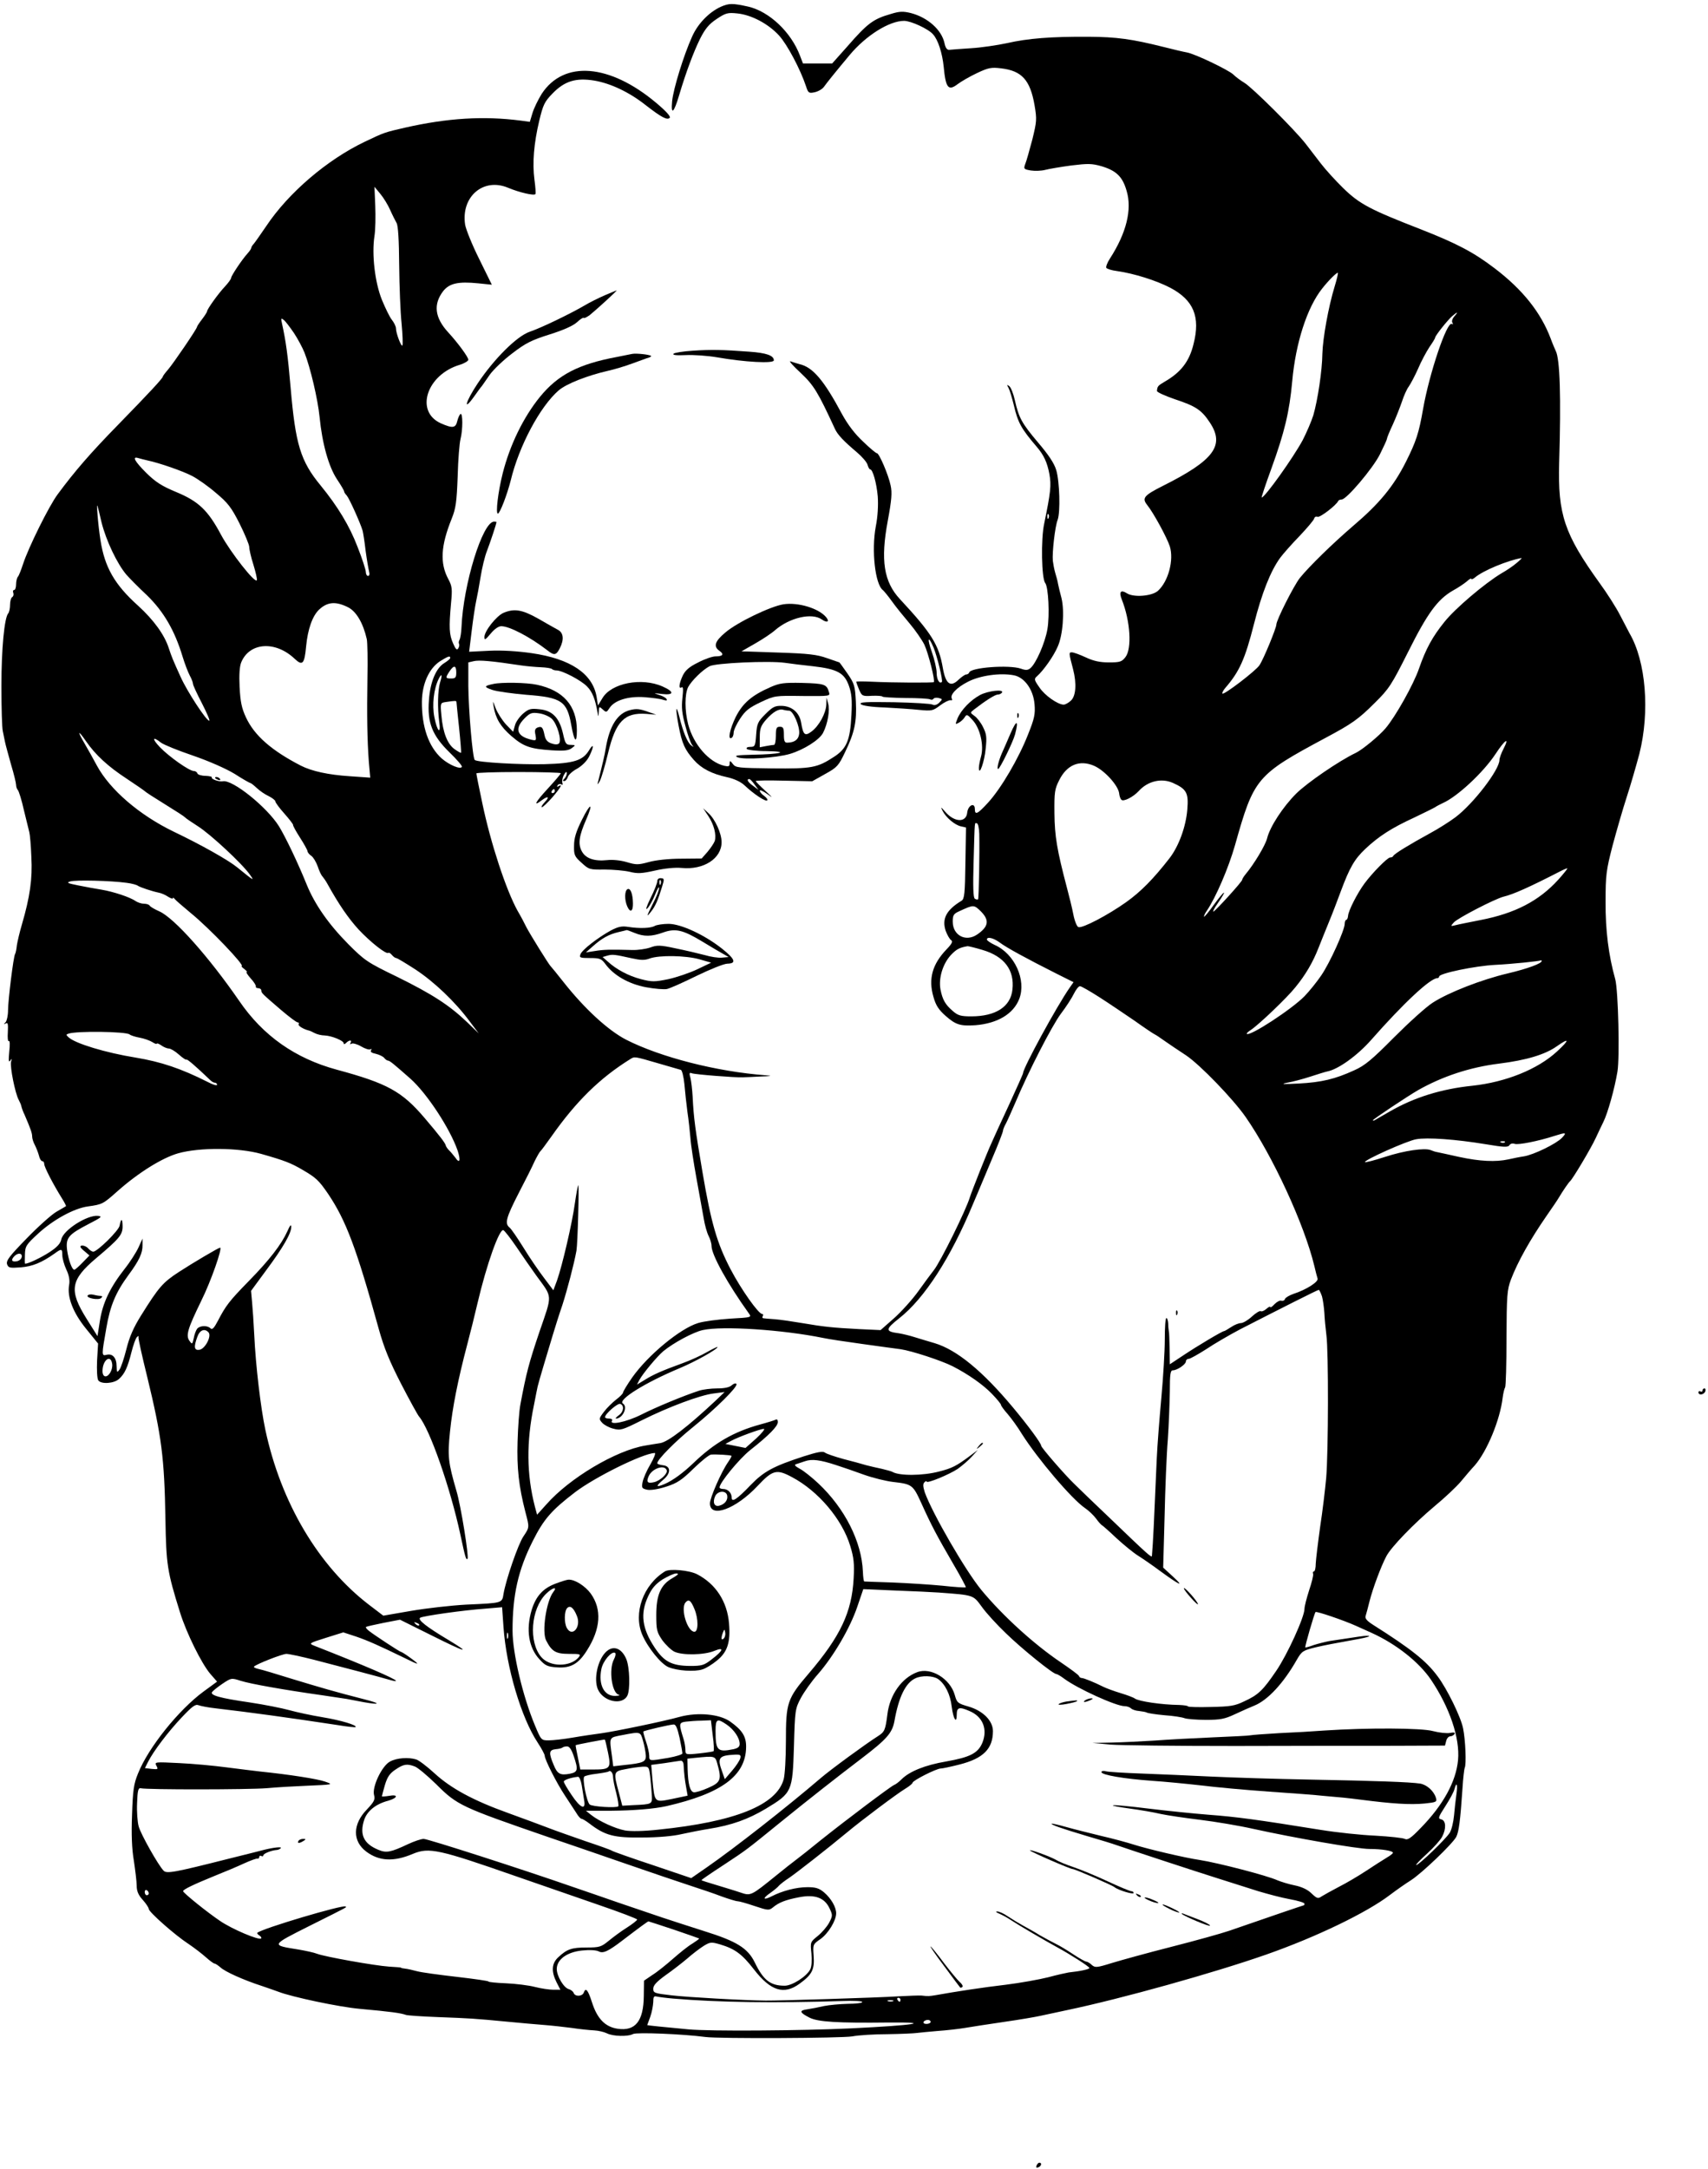 <?xml version="1.0" encoding="UTF-8"?>
<svg width="617px" height="783px" viewBox="0 0 617 783" version="1.1" xmlns="http://www.w3.org/2000/svg" xmlns:xlink="http://www.w3.org/1999/xlink">
    <title>craneo black</title>
    <defs>
        <filter id="filter-1">
            <feColorMatrix in="SourceGraphic" type="matrix" values="0 0 0 0 0 0 0 0 0 0 0 0 0 0 0 0 0 0 1 0"></feColorMatrix>
        </filter>
    </defs>
    <g id="Home-pages" stroke="none" stroke-width="1" fill="none" fill-rule="evenodd">
        <g id="craneo-black" transform="translate(-136, 1)" filter="url(#filter-1)">
            <g transform="translate(136, 0)">
                <g id="Group" transform="translate(308.335, 391.036) scale(-1, 1) rotate(-180) translate(-308.335, -391.036) translate(0.508, 0.436)" fill="#000000" fill-rule="nonzero">
                    <path d="M259.868,780.185 C255.584,778.224 251.518,774.013 249.485,769.366 C246.435,762.613 242.732,750.56 242.297,746.131 C241.788,740.831 242.95,741.847 244.838,748.309 C247.234,756.369 249.993,763.775 252.389,768.64 C254.204,772.198 255.511,773.868 258.343,775.756 C261.611,777.934 262.337,778.152 265.822,777.789 C270.977,777.28 277.076,774.013 280.925,769.802 C283.902,766.534 288.621,757.603 290.654,751.504 C291.453,749.035 291.671,748.89 293.776,749.326 C295.083,749.616 296.608,750.488 297.189,751.359 C298.278,752.884 301.255,756.587 306.41,762.759 C312.292,769.802 320.714,775.102 326.087,775.102 C328.556,775.102 334.873,772.198 336.543,770.237 C338.358,768.277 339.883,763.485 340.391,758.547 C341.118,750.851 342.061,749.689 345.401,752.23 C346.636,753.174 349.758,754.989 352.372,756.224 C356.511,758.184 357.6,758.402 361.085,757.966 C368.564,757.095 371.613,753.828 373.211,744.679 C374.082,739.524 374.009,738.798 372.412,732.263 C371.396,728.487 370.306,724.494 369.871,723.477 C369.217,721.662 369.29,721.517 371.904,721.081 C373.356,720.863 375.679,720.936 377.059,721.299 C378.439,721.662 382.723,722.388 386.498,722.896 C392.525,723.622 393.904,723.622 397.462,722.606 C402.763,721.008 405.014,718.83 406.466,713.747 C408.499,706.995 406.393,698.5 400.439,689.278 C399.495,687.826 398.914,686.301 399.132,685.938 C399.35,685.575 401.093,684.994 402.981,684.776 C409.152,683.905 417.212,681.364 422.222,678.75 C430.645,674.321 433.186,668.294 430.645,658.419 C429.12,652.102 426.07,648.181 420.116,644.769 C417.793,643.389 417.575,643.171 417.43,641.501 C417.357,641.066 420.261,639.759 423.819,638.524 C431.516,635.983 433.549,634.604 436.526,630.102 C442.044,621.824 438.051,616.451 419.463,607.157 C412.71,603.745 411.911,602.801 413.944,600.259 C416.268,597.355 421.06,588.497 422.077,585.375 C423.601,580.51 421.568,572.741 417.793,569.328 C415.614,567.368 408.934,566.859 406.538,568.457 C404.36,569.836 403.634,568.965 404.723,566.206 C407.845,558.364 408.426,548.417 406.03,545.367 C404.723,543.697 404.07,543.479 400.076,543.479 C396.809,543.479 394.485,543.987 391.726,545.294 C389.548,546.311 387.297,547.11 386.716,547.11 C385.554,547.11 385.554,547.037 387.152,540.938 C388.459,535.855 388.168,531.353 386.353,529.683 C385.482,528.885 384.32,528.231 383.739,528.231 C381.633,528.231 376.841,531.571 374.953,534.476 C373.066,537.162 372.993,537.525 374.082,538.469 C376.406,540.502 380.109,545.73 381.561,549.143 C383.449,553.209 384.102,561.994 382.94,566.714 C382.432,568.529 381.924,570.78 381.706,571.797 C381.561,572.813 381.053,574.628 380.69,575.79 C380.326,577.025 379.963,578.985 379.818,580.147 C379.528,583.124 380.617,592.635 381.561,594.959 C382.577,597.718 382.287,608.755 381.053,612.893 C380.326,615.362 378.293,618.412 374.445,622.913 C368.564,629.884 367.547,631.772 366.095,638.161 C365.587,640.412 364.716,642.663 364.135,643.171 C363.191,643.897 363.118,643.825 363.844,642.518 C364.28,641.719 365.079,638.96 365.732,636.346 C367.184,630.102 368.346,627.923 374.009,621.316 C376.551,618.339 377.785,615.725 378.584,611.441 C379.31,607.375 379.019,604.906 376.696,593.579 C375.462,587.916 375.752,573.757 377.059,572.16 C378.221,570.708 378.729,560.542 377.858,555.46 C376.986,550.45 373.719,543.043 371.686,541.373 C370.815,540.647 370.016,540.575 368.273,541.228 C363.989,542.68 350.194,541.664 349.613,539.849 C349.468,539.413 348.959,539.123 348.524,539.123 C348.088,539.123 346.854,538.251 345.765,537.235 C342.86,534.403 341.118,535.637 340.101,541.373 C338.649,549.869 336.035,554.007 324.563,566.351 C318.754,572.595 317.52,580.365 320.206,594.669 C321.586,602.147 321.804,604.761 321.223,607.375 C320.424,611.223 317.084,618.993 316.285,618.993 C315.922,618.993 313.671,620.88 311.275,623.204 C308.298,625.963 305.757,629.303 303.651,633.151 C297.116,645.35 293.123,650.069 288.331,651.158 C287.314,651.449 285.862,651.884 285.063,652.175 C284.337,652.393 285.935,650.578 288.694,648.036 C293.486,643.534 294.938,641.138 301.11,627.778 C302.054,625.673 304.377,623.277 309.024,619.356 C310.912,617.758 312.655,615.725 312.873,614.854 C313.163,613.91 313.526,613.184 313.817,613.184 C314.76,613.184 316.14,608.319 316.576,603.382 C316.793,600.187 316.576,596.121 315.85,592.49 C314.252,583.85 315.632,571.579 318.464,569.546 C318.754,569.328 320.279,567.513 321.731,565.48 C323.183,563.447 326.087,559.889 328.121,557.493 C330.154,555.097 332.55,551.611 333.421,549.869 C334.873,546.747 337.342,536.944 336.834,536.363 C336.471,536.073 321.949,536.146 314.47,536.509 C311.348,536.654 308.807,536.654 308.807,536.509 C308.807,536.291 309.242,535.056 309.823,533.677 C310.84,531.353 310.985,531.208 314.543,531.426 C316.576,531.499 318.246,531.353 318.246,531.136 C318.246,530.918 321.949,530.7 326.523,530.627 C331.025,530.627 335.091,530.409 335.527,530.119 C335.962,529.901 336.471,529.974 336.688,530.337 C336.906,530.7 337.778,530.845 338.576,530.627 C340.028,530.264 340.028,530.192 338.794,528.957 C337.995,528.159 337.051,527.868 336.398,528.231 C335.817,528.594 329.5,528.957 322.457,529.103 C312.147,529.248 309.75,529.175 310.477,528.376 C311.057,527.868 314.252,527.36 318.972,527.215 C323.183,526.997 328.774,526.634 331.461,526.343 C336.108,525.908 336.471,525.98 339.084,527.941 C340.609,529.103 342.279,529.901 342.86,529.829 C343.368,529.683 343.586,529.901 343.368,530.337 C342.497,531.716 345.038,534.403 349.177,536.509 C353.534,538.76 360.795,539.776 365.732,538.832 C369.58,538.106 372.775,533.677 373.211,528.376 C373.501,524.819 373.211,523.294 370.815,517.34 C367.475,508.845 361.158,498.026 356.438,492.871 C352.662,488.732 351.646,488.224 351.646,490.547 C351.646,493.088 349.177,491.927 348.887,489.24 C348.524,485.537 344.24,485.682 340.9,489.603 C339.302,491.418 339.23,491.418 340.028,489.821 C341.263,487.425 344.385,484.811 346.563,484.303 L348.451,483.867 L348.233,471.015 C348.088,459.979 347.87,458.091 346.854,457.437 C341.335,454.097 339.665,450.903 341.118,446.546 C341.698,445.021 342.57,443.496 343.078,443.206 C343.804,442.77 343.368,441.899 341.408,439.866 C336.253,434.493 334.801,429.192 336.688,422.73 C337.56,419.608 338.576,418.083 341.118,415.832 C344.748,412.638 346.418,412.129 351.864,412.492 C359.851,413.146 365.587,416.558 367.692,422.004 C370.306,428.829 366.022,438.269 358.834,441.463 C357.309,442.189 356.002,443.061 356.002,443.424 C356.002,444.586 358.399,444.005 360.649,442.335 C363.045,440.519 370.379,436.526 380.907,431.225 L387.297,428.031 L385.917,426.07 C381.125,419.172 369.072,397.027 369.072,395.211 C369.072,394.921 366.749,389.766 363.917,383.594 C361.085,377.495 358.326,371.541 357.818,370.306 C356.075,366.603 350.412,352.227 349.831,350.339 C348.524,345.91 339.302,327.177 336.834,324.054 C335.962,322.965 333.494,319.625 331.315,316.576 C329.137,313.526 325.144,309.097 322.457,306.701 L317.592,302.417 L309.75,302.78 C300.311,303.288 297.262,303.579 289.202,304.958 C285.789,305.539 281.36,306.193 279.4,306.338 C277.367,306.483 275.479,306.628 275.188,306.701 C274.825,306.773 274.825,307.064 275.043,307.5 C275.261,307.935 275.188,308.226 274.825,308.226 C273.518,308.226 267.274,317.011 263.426,324.345 C258.488,333.784 256.383,341.045 253.261,359.415 C250.647,374.808 250.066,379.092 249.703,386.643 C249.557,389.257 249.194,392.307 248.904,393.469 C248.396,395.211 248.541,395.502 249.412,395.139 C250.574,394.703 265.241,393.541 267.782,393.687 C268.581,393.687 271.558,393.832 274.317,393.977 C278.238,394.122 278.674,394.195 276.132,394.413 C258.416,395.72 238.085,400.947 225.669,407.264 C219.207,410.604 210.712,418.374 203.088,428.031 C200.764,431.008 198.586,433.622 198.368,433.839 C197.787,434.348 190.962,445.312 189.582,447.998 C189.001,449.232 187.622,451.846 186.46,453.807 C182.249,461.431 176.731,478.276 173.754,492.508 C172.519,498.244 171.575,503.108 171.575,503.399 C171.575,503.689 178.401,503.907 186.823,503.907 C195.173,503.907 202.071,503.689 202.071,503.471 C202.071,503.181 199.893,500.64 197.279,497.808 C192.85,493.016 191.906,491.201 195.246,493.742 C197.497,495.412 198.15,494.976 196.262,493.016 C195.318,491.999 194.883,491.201 195.246,491.201 C195.609,491.201 197.279,492.798 199.022,494.758 C202.071,498.316 202.87,499.768 201.2,498.752 C200.692,498.461 200.619,498.534 200.909,499.115 C201.2,499.551 201.781,499.696 202.216,499.478 C202.725,499.115 202.87,499.333 202.652,499.986 C202.434,500.567 202.652,501.874 203.233,502.891 C203.814,503.98 204.177,504.198 204.249,503.544 C204.249,502.891 203.886,502.019 203.378,501.511 C202.725,500.858 202.725,500.64 203.305,500.64 C203.814,500.64 204.322,501.293 204.612,502.092 C204.83,502.891 206.355,504.27 208.025,505.142 C209.768,506.158 211.51,507.901 212.309,509.498 C214.124,513.056 214.052,514.726 212.236,511.676 C209.986,508.046 206.791,507.029 196.262,506.739 C187.404,506.521 171.793,507.392 170.994,508.264 C170.196,508.99 168.744,526.416 168.671,534.911 L168.671,543.479 L170.559,543.915 C172.519,544.423 177.166,543.987 187.767,542.39 C189.728,542.1 192.922,541.809 194.883,541.736 C196.771,541.664 198.658,541.373 198.876,541.083 C199.167,540.793 199.893,540.575 200.546,540.575 C202.652,540.575 209.55,536.944 211.583,534.766 C213.471,532.878 214.56,530.119 215.359,525.327 C215.649,523.657 215.649,523.657 215.794,525.617 C215.867,527.65 215.939,527.65 217.246,526.489 C218.481,525.327 218.626,525.399 219.715,527.069 C221.53,529.829 226.54,531.353 232.349,530.918 C235.036,530.7 238.085,530.337 239.029,529.974 C240.264,529.611 240.627,529.683 240.264,530.264 C239.973,530.773 238.739,531.426 237.432,531.789 C235.399,532.443 235.544,532.443 238.594,532.079 C243.023,531.571 243.168,532.878 238.884,534.766 C231.26,538.179 220.296,536 217.101,530.555 L215.504,527.941 L214.996,531.136 C213.543,539.413 205.629,544.786 191.543,546.819 C186.533,547.545 180.869,547.908 176.295,547.69 L168.961,547.327 L169.905,555.024 C170.414,559.235 171.14,564.027 171.503,565.625 C171.866,567.222 172.592,571.143 173.1,574.338 C173.608,577.533 174.625,581.817 175.424,583.777 C176.585,586.827 178.836,593.507 178.836,594.16 C178.836,594.233 178.401,594.305 177.965,594.305 C173.826,594.305 166.856,571.724 166.202,556.186 C166.13,554.153 165.767,552.12 165.476,551.611 C165.186,551.103 165.113,550.45 165.331,550.159 C165.476,549.869 165.404,549.143 165.04,548.562 C164.532,547.763 164.097,548.199 163.153,550.377 C161.773,553.499 161.628,555.968 162.427,564.899 C162.935,570.054 162.79,571.071 161.41,573.612 C158.36,579.348 158.723,585.592 162.644,595.322 C164.169,599.098 164.46,601.349 164.823,610.643 C164.968,616.669 165.476,622.696 165.839,624.075 C166.71,627.415 166.71,633.732 165.839,633.151 C165.476,632.934 164.968,631.772 164.677,630.61 C164.097,628.069 163.007,627.923 158.723,629.811 C149.284,634.095 153.641,647.383 165.621,650.941 C167.291,651.449 168.671,652.32 168.671,652.756 C168.671,653.7 164.895,658.855 161.41,662.631 C156.545,667.931 155.964,672.723 159.522,677.443 C161.773,680.347 164.968,681.073 172.229,680.347 L177.166,679.839 L172.592,689.133 C170.051,694.216 167.8,699.807 167.509,701.549 C165.984,711.642 174.117,718.612 183.048,714.837 C187.041,713.167 192.559,711.86 192.922,712.586 C193.068,712.804 192.922,715.127 192.559,717.741 C191.761,723.768 192.342,730.883 194.302,739.088 C195.682,744.824 196.19,745.913 199.094,748.89 C203.451,753.392 207.589,754.626 214.197,753.537 C220.151,752.521 226.831,749.326 232.64,744.752 C238.448,740.25 240.481,739.161 241.425,740.105 C241.861,740.54 240.191,742.428 236.56,745.478 C219.715,759.636 203.16,760.943 195.173,748.745 C193.866,746.639 192.342,743.517 191.833,741.775 L190.889,738.652 L187.622,739.088 C174.262,740.831 161.192,740.032 145.799,736.547 C138.538,734.877 138.393,734.877 131.277,731.464 C117.699,725.002 103.686,713.021 95.699,701.041 C93.666,698.064 91.633,695.16 91.197,694.651 C90.689,694.143 90.253,693.417 90.253,693.126 C90.253,692.836 89.672,691.965 88.946,691.166 C86.84,688.843 82.992,683.034 82.992,682.308 C82.992,681.945 81.976,680.492 80.741,679.186 C78.345,676.644 74.279,670.981 74.279,670.182 C74.279,669.964 73.48,668.657 72.464,667.35 C71.447,666.043 70.649,664.809 70.649,664.591 C70.649,663.938 62.081,651.376 60.193,649.198 C59.176,648.036 58.305,646.874 58.305,646.657 C58.232,646.003 53.513,640.921 42.041,629.158 C32.238,619.138 26.502,612.53 20.331,604.18 C17.136,599.896 9.73,584.866 7.842,579.058 C7.116,576.879 6.317,574.774 5.954,574.411 C5.591,573.975 5.3,572.741 5.3,571.651 C5.3,570.562 5.01,569.618 4.574,569.618 C4.211,569.618 4.066,569.183 4.284,568.602 C4.502,568.021 4.357,567.368 3.921,567.077 C3.485,566.859 3.122,565.552 3.122,564.245 C3.122,563.011 2.832,561.631 2.469,561.196 C1.089,559.671 0,548.489 0,534.911 C0,527.069 0.218,519.736 0.508,518.647 C0.726,517.485 1.089,515.742 1.307,514.726 C1.525,513.637 2.541,510.006 3.485,506.594 C4.502,503.254 5.3,499.914 5.3,499.26 C5.3,498.607 5.591,497.735 5.954,497.372 C6.317,496.937 7.334,493.742 8.132,490.111 C9.004,486.554 9.875,482.923 10.093,482.124 C10.31,481.326 10.674,477.332 10.819,473.193 C11.254,465.352 10.31,458.817 7.406,448.869 C6.607,446.183 5.809,442.77 5.591,441.391 C5.446,439.939 5.155,438.486 4.937,438.196 C4.357,437.325 2.396,421.496 2.396,417.865 C2.396,415.978 1.96,414.09 1.525,413.581 C0.726,412.783 0.799,412.71 1.597,413.146 C2.323,413.581 2.469,412.928 2.323,410.024 C2.178,407.991 2.323,406.538 2.687,406.756 C3.05,407.047 3.122,405.449 2.832,402.908 C2.541,399.786 2.614,398.914 3.195,399.713 C3.776,400.584 3.848,400.512 3.485,399.277 C3.05,397.535 4.937,387.95 6.244,385.554 C6.68,384.756 7.116,383.739 7.188,383.303 C7.261,382.868 7.769,381.343 8.423,380.036 C10.601,374.953 11.109,373.501 11.109,372.267 C11.109,371.613 11.545,370.161 12.126,369.145 C12.634,368.128 13.287,366.458 13.578,365.369 C13.796,364.28 14.377,363.409 14.74,363.409 C15.175,363.409 15.466,362.973 15.466,362.392 C15.466,361.303 18.661,355.131 21.783,350.121 C22.799,348.524 23.453,347.217 23.308,347.144 C23.162,347.071 21.638,346.128 19.822,345.111 C18.007,344.022 13.215,339.738 9.076,335.454 C2.977,329.21 1.67,327.54 2.033,326.233 C2.541,324.853 2.977,324.781 7.043,325.071 C11.254,325.434 14.522,326.741 19.241,330.081 C21.71,331.896 22.001,331.824 22.001,329.5 C22.001,328.338 22.654,326.015 23.453,324.272 C24.469,322.167 24.76,320.279 24.469,318.754 C23.671,314.397 25.849,308.734 30.568,302.925 L34.925,297.552 L34.562,291.453 C34.417,288.04 34.562,284.918 34.998,284.265 C36.014,282.812 40.661,283.103 42.476,284.773 C44.509,286.588 45.599,288.912 46.978,294.43 C47.632,297.044 48.503,299.44 48.939,299.876 C49.447,300.384 49.665,300.384 49.519,299.876 C49.374,299.513 50.826,292.978 52.714,285.354 C57.869,264.152 58.886,256.238 59.249,234.164 C59.539,217.609 59.903,215.286 64.549,200.401 C66.873,192.995 72.246,182.104 75.441,178.328 L77.91,175.496 L73.045,171.938 C64.041,165.331 53.077,151.68 49.374,142.386 C47.777,138.538 47.486,136.287 47.196,127.502 C46.905,120.313 47.123,115.085 47.849,110.801 C48.358,107.389 48.866,103.323 48.866,101.871 C48.866,99.91 49.447,98.458 51.044,96.715 C52.279,95.336 53.222,93.884 53.222,93.448 C53.222,92.359 62.662,84.009 67.454,80.887 C69.632,79.434 72.536,77.183 73.916,75.949 C75.296,74.715 76.675,73.698 77.038,73.698 C77.329,73.698 78.273,73.045 79.144,72.319 C80.741,70.794 87.494,67.744 94.247,65.566 C96.643,64.767 99.257,63.823 100.055,63.533 C104.92,61.645 122.056,58.015 129.462,57.361 C140.716,56.345 144.274,55.836 146.09,55.183 C146.598,54.965 151.826,54.602 157.707,54.384 C169.179,53.949 170.704,53.876 182.83,52.714 C187.259,52.279 193.14,51.77 195.899,51.552 C198.731,51.335 203.305,50.826 206.065,50.463 C208.896,50.028 212.454,49.665 214.052,49.592 C215.649,49.519 217.755,49.011 218.771,48.503 C220.949,47.414 226.323,47.269 228.21,48.285 C229.517,48.939 246.217,48.285 254.35,47.196 C259.36,46.542 303.433,46.76 307.354,47.414 C309.533,47.849 315.341,48.212 320.134,48.212 C324.998,48.285 329.718,48.503 330.662,48.648 C331.606,48.793 335.018,49.084 338.213,49.374 C341.408,49.592 345.837,50.1 348.015,50.463 C350.194,50.826 356.583,51.843 362.174,52.642 C367.765,53.44 373.646,54.457 375.244,54.82 C376.841,55.183 381.416,56.127 385.409,56.998 C405.014,61.137 438.051,70.358 456.929,76.966 C475.154,83.355 493.306,92.141 501.656,98.531 C504.052,100.346 507.392,102.669 509.135,103.758 C513.056,106.227 524.238,116.973 525.545,119.442 C526.489,121.33 526.997,125.105 527.796,136.868 C528.013,140.644 528.449,144.056 528.594,144.347 C529.248,145.436 528.885,154.512 528.013,158.651 C527.215,162.717 522.205,172.955 518.792,177.457 C514.726,182.975 509.208,187.331 495.557,195.972 C493.379,197.352 492.508,198.295 492.798,199.167 C493.016,199.82 493.669,202.289 494.25,204.612 C495.412,209.187 498.389,217.174 500.277,220.732 C501.947,223.999 510.152,232.494 517.775,238.884 C521.479,241.934 525.69,245.927 527.215,247.742 C528.667,249.485 530.918,252.171 532.225,253.551 C536.654,258.634 541.373,269.961 542.317,278.02 C542.535,279.618 542.898,281.288 543.189,281.651 C543.479,282.086 543.697,290.146 543.697,299.513 C543.77,314.978 543.915,316.939 545.294,320.642 C547.763,327.104 552.192,335.018 558.219,343.731 C560.252,346.636 562.212,349.54 562.575,350.194 C564.173,352.88 566.206,355.785 566.641,356.148 C567.513,356.801 574.193,367.983 575.935,371.759 C576.879,373.792 578.114,376.406 578.695,377.567 C580.292,380.762 582.761,389.62 583.777,395.72 C584.648,400.875 584.068,425.199 582.978,429.12 C580.582,437.688 579.421,446.764 579.493,457.074 C579.493,466.731 579.711,468.401 582.035,477.405 C583.487,482.778 585.738,490.62 587.117,494.831 C588.497,499.042 590.53,506.085 591.692,510.442 C595.54,525.69 594.088,543.842 588.134,554.007 C587.698,554.806 586.173,557.783 584.721,560.542 C583.269,563.374 579.929,568.602 577.315,572.16 C564.608,589.804 562.212,596.919 562.721,615.507 C563.447,639.178 563.011,653.046 561.486,655.951 C561.196,656.604 560.324,658.565 559.671,660.38 C556.113,669.819 549.578,678.024 539.486,685.72 C531.862,691.529 525.835,694.724 512.475,699.952 C494.541,706.922 490.62,708.955 484.738,714.691 C481.979,717.378 478.349,721.371 476.679,723.55 C475.009,725.728 472.467,728.995 471.088,730.811 C467.022,735.966 451.919,750.996 449.015,752.739 C447.562,753.61 445.747,754.989 444.949,755.788 C443.133,757.458 431.153,763.194 428.248,763.703 C427.014,763.92 423.311,764.792 419.898,765.663 C408.281,768.567 402.908,769.293 392.67,769.366 C379.165,769.439 370.815,768.785 363.191,767.043 C359.778,766.316 353.969,765.445 350.339,765.227 C346.708,765.009 343.151,764.719 342.425,764.646 C341.626,764.574 341.045,765.3 340.682,767.043 C339.665,771.835 334.655,776.336 328.484,777.934 C325.724,778.587 324.49,778.587 321.223,777.571 C314.906,775.756 312.873,774.231 305.466,765.736 L300.093,759.709 L294.866,759.709 L289.565,759.709 L288.476,762.541 C285.281,771.036 277.367,778.515 269.743,780.257 C264.152,781.492 262.845,781.492 259.868,780.185 Z M140.426,706.85 C141.225,705.034 142.314,702.929 142.749,702.13 C143.33,701.186 143.621,695.813 143.693,686.882 C143.766,679.331 144.129,669.819 144.565,665.825 C144.928,661.832 145.073,658.274 144.855,657.911 C144.492,657.258 142.532,662.268 142.532,664.083 C142.532,664.736 141.878,666.116 141.079,667.132 C140.281,668.076 138.683,671.416 137.449,674.393 C134.908,680.71 133.746,690.803 134.762,697.41 C135.126,699.589 135.198,704.526 135.053,708.302 L134.762,715.2 L136.868,712.658 C138.03,711.279 139.627,708.665 140.426,706.85 Z M481.616,679.186 C479.365,671.852 477.332,660.452 477.187,654.934 C477.114,648.835 475.517,638.234 473.92,632.716 C473.266,630.61 471.523,626.544 470.071,623.712 C466.659,617.395 456.421,603.019 455.259,603.019 C455.114,603.019 456.639,607.666 458.744,613.402 C463.536,626.617 465.279,633.877 466.296,644.987 C467.53,658.782 471.669,671.634 477.114,678.459 C479.438,681.436 482.487,684.413 482.778,684.123 C482.923,683.978 482.415,681.799 481.616,679.186 Z M524.891,668.439 C524.165,667.641 523.802,666.624 524.165,666.116 C524.456,665.608 524.383,665.39 523.947,665.68 C522.205,666.769 515.815,647.818 513.564,634.967 C512.039,626.253 511.095,623.349 507.392,615.943 C502.891,607.012 497.808,600.84 488.151,592.635 C480.89,586.391 472.467,578.186 469.055,573.975 C466.877,571.216 460.56,558.727 460.56,557.13 C460.56,555.895 455.913,544.568 454.46,542.463 C453.226,540.502 441.609,531.644 441.1,532.225 C440.882,532.443 441.318,533.314 442.117,534.258 C447.199,540.139 449.232,544.568 452.5,557.42 C455.332,568.529 458.454,576.444 461.939,581.236 C462.956,582.615 466.078,586.173 468.91,589.078 C471.669,591.982 474.065,594.814 474.21,595.395 C474.355,595.975 474.864,596.266 475.444,596.048 C476.316,595.685 482.27,600.259 482.923,601.784 C483.068,602.075 483.649,602.292 484.157,602.292 C485.9,602.292 495.339,613.402 497.953,618.557 C499.333,621.316 500.495,623.857 500.495,624.148 C500.495,624.511 501.438,626.834 502.6,629.303 C503.762,631.844 505.214,635.547 505.94,637.653 C506.594,639.686 507.683,642.155 508.409,643.099 C509.062,644.043 510.587,646.874 511.749,649.488 C512.838,652.102 514.726,655.588 515.815,657.258 C516.977,658.928 517.921,660.452 517.921,660.743 C517.921,661.396 522.35,666.987 524.092,668.512 C526.053,670.182 526.416,670.182 524.891,668.439 Z M105.719,662.34 C107.098,660.235 108.768,657.112 109.495,655.297 C111.6,649.924 114.287,638.597 114.94,632.062 C115.884,622.478 118.208,614.128 121.257,609.553 C122.709,607.375 123.871,605.415 123.799,605.197 C123.799,604.979 124.162,604.326 124.742,603.745 C125.686,602.656 129.68,593.797 130.479,591.038 C130.696,590.239 131.205,586.972 131.568,583.777 C132.003,580.582 132.584,577.242 132.802,576.371 C133.092,575.355 132.947,574.701 132.439,574.701 C132.003,574.701 131.64,575.355 131.64,576.153 C131.64,576.879 130.333,580.945 128.663,585.157 C125.759,592.781 121.475,599.824 115.303,607.375 C108.042,616.161 106.227,622.26 104.484,642.591 C103.468,654.498 102.742,659.581 101.362,665.825 C100.927,667.786 100.999,667.931 102.088,667.06 C102.742,666.479 104.339,664.373 105.719,662.34 Z M52.859,616.379 C56.998,615.507 65.421,612.603 68.906,610.788 C70.866,609.771 74.715,607.085 77.474,604.689 C81.83,601.058 83.065,599.461 86.042,593.579 C87.93,589.804 89.527,585.955 89.527,585.157 C89.527,584.285 90.181,581.381 91.052,578.695 C91.851,576.081 92.431,573.539 92.286,573.176 C91.778,571.724 82.774,583.196 79.362,589.513 C74.642,598.372 71.23,601.639 63.17,604.979 C57.942,607.157 55.764,608.537 52.351,611.877 C48.067,616.161 47.123,617.976 49.447,617.25 C50.1,617.032 51.698,616.669 52.859,616.379 Z M36.159,594.088 C37.829,587.408 41.823,579.058 45.163,575.137 C46.179,573.975 49.519,570.562 52.642,567.658 C58.596,561.849 62.589,555.024 65.421,545.657 C66.219,543.043 67.381,539.994 68.035,538.76 C68.688,537.598 69.196,536.218 69.196,535.783 C69.196,535.274 70.649,532.152 72.464,528.667 C74.206,525.254 75.441,522.422 75.078,522.422 C73.989,522.422 67.091,533.023 64.767,538.179 C61.863,544.568 61.5,545.512 60.483,548.562 C58.959,553.354 55.11,558.727 49.374,563.955 C40.879,571.579 37.321,577.823 35.796,587.553 C34.925,592.926 34.199,602.075 34.78,599.751 C34.998,598.952 35.651,596.411 36.159,594.088 Z M378.293,595.612 C378.076,595.032 377.858,595.249 377.858,596.048 C377.785,596.847 378.003,597.282 378.221,596.992 C378.439,596.774 378.511,596.121 378.293,595.612 Z M547.327,579.348 C546.166,578.331 543.697,576.661 541.882,575.645 C535.928,572.087 525.109,562.938 521.261,558.074 C516.977,552.773 514.581,548.417 512.112,541.301 C510.152,535.565 503.544,523.802 499.986,519.663 C497.808,517.049 491.564,511.894 489.24,510.805 C483.141,507.901 471.741,500.059 467.748,496.138 C462.956,491.346 458.236,484.157 457.219,479.946 C456.566,477.405 452.5,470.652 449.523,467.094 C448.797,466.223 448.216,465.279 448.216,464.989 C448.216,464.335 438.777,453.952 437.833,453.516 C437.47,453.371 438.123,454.751 439.43,456.566 C443.061,461.866 442.044,461.503 438.051,456.058 C436.09,453.299 434.42,451.338 434.42,451.701 C434.42,452.064 434.856,453.008 435.437,453.807 C438.704,458.599 443.279,469.273 445.602,477.405 C452.5,501.874 453.299,502.818 478.494,516.323 C487.861,521.333 490.184,522.931 496.138,528.885 C501.293,533.967 502.165,535.347 508.191,547.327 C515.162,561.268 518.792,566.206 524.31,569.401 C526.198,570.417 528.449,571.942 529.393,572.741 C530.264,573.539 530.99,573.975 530.99,573.612 C530.99,573.321 531.571,573.539 532.297,574.12 C535.129,576.589 544.278,580.365 549.143,581.163 C549.36,581.163 548.562,580.365 547.327,579.348 Z M125.251,563.374 C128.228,561.849 130.696,557.638 132.003,551.829 C132.221,550.667 132.366,544.496 132.221,538.033 C132.003,524.31 132.149,515.452 132.729,507.61 L133.238,501.874 L125.904,502.382 C118.062,502.891 112.108,504.198 108.115,506.231 C97.587,511.676 91.415,517.049 88.365,523.584 C86.768,526.997 86.332,529.248 86.042,534.621 C85.824,539.05 86.042,542.027 86.623,543.479 C89.6,550.74 98.966,551.394 105.937,544.786 C108.768,542.1 109.495,542.898 110.075,549.288 C110.656,555.387 112.326,560.252 114.795,562.575 C117.772,565.334 120.749,565.625 125.251,563.374 Z M336.761,548.78 C338.068,545.585 340.174,536.872 339.738,536.436 C338.867,535.565 337.85,537.307 337.85,539.703 C337.85,541.156 337.051,544.568 336.108,547.255 C334.292,552.337 334.801,553.427 336.761,548.78 Z M162.136,545.077 C162.136,544.786 161.192,543.987 160.03,543.261 C157.053,541.519 154.875,536.436 154.44,529.829 C153.786,521.696 155.674,517.049 161.918,510.95 C164.46,508.482 166.493,506.158 166.347,505.795 C165.912,504.706 161.773,506.448 159.087,508.772 C154.294,513.056 151.826,520.244 151.898,529.32 C151.971,535.71 154.44,541.228 158.36,543.842 C161.265,545.657 162.136,546.02 162.136,545.077 Z M164.314,539.849 C164.314,538.033 164.024,537.67 162.499,537.67 C160.393,537.67 160.321,537.888 161.846,540.212 C163.443,542.608 164.314,542.463 164.314,539.849 Z M158.433,536.146 C157.634,533.314 157.489,527.215 158.143,522.132 C158.869,517.195 157.417,518.429 156.4,523.729 C155.529,528.159 156.182,533.895 157.925,537.453 C159.087,539.776 159.377,539.123 158.433,536.146 Z M164.387,529.175 C164.387,528.812 164.823,524.673 165.331,519.881 C165.839,515.089 166.13,511.023 166.057,510.878 C165.912,510.732 164.895,511.313 163.661,512.185 C161.12,514 159.45,518.211 158.941,524.383 C158.506,528.812 158.578,528.885 160.539,529.175 C164.024,529.683 164.314,529.683 164.387,529.175 Z M30.568,515.016 C33.981,510.079 38.555,505.868 45.235,501.511 C48.648,499.26 51.552,497.227 51.77,497.009 C51.988,496.719 55.256,494.613 59.031,492.29 C62.807,489.966 66.074,487.861 66.292,487.57 C66.51,487.28 68.616,485.827 71.012,484.303 C75.513,481.471 86.986,470.797 89.745,466.877 C91.487,464.408 91.342,464.48 85.17,469.49 C81.976,472.104 72.173,477.623 62.299,482.342 C49.81,488.369 39.209,497.518 34.489,506.231 C33.255,508.554 31.222,512.185 29.988,514.29 C27.301,518.865 27.664,519.228 30.568,515.016 Z M57.652,514.508 C58.596,513.782 63.751,511.676 69.124,509.861 C75.005,507.828 80.959,505.214 84.227,503.254 C87.131,501.366 89.745,499.914 89.963,499.914 C90.181,499.914 91.197,499.115 92.286,498.098 C93.375,497.082 95.263,495.775 96.57,495.194 C97.877,494.541 98.966,493.669 98.966,493.306 C98.966,492.871 100.418,490.91 102.234,488.877 C103.976,486.917 105.428,485.029 105.356,484.811 C105.283,484.521 106.445,482.415 107.897,480.164 C109.349,477.913 110.584,475.662 110.584,475.299 C110.584,474.936 111.165,474.137 111.963,473.629 C112.689,473.121 113.706,471.378 114.287,469.781 C114.795,468.183 115.594,466.513 116.029,466.15 C116.392,465.715 117.264,464.48 117.845,463.391 C121.911,456.058 125.323,451.12 129.026,447.054 C133.31,442.48 139.119,437.905 139.773,438.632 C139.99,438.777 140.571,438.486 141.079,437.833 C141.588,437.252 142.241,436.744 142.604,436.744 C142.967,436.744 146.09,434.856 149.575,432.605 C156.4,428.103 163.879,420.988 169.107,413.944 L172.447,409.515 L168.235,413.581 C161.773,419.753 155.674,423.674 143.04,429.918 C132.076,435.219 131.205,435.872 125.323,441.754 C118.135,449.015 113.198,456.13 110.293,463.246 C107.026,471.306 102.669,480.382 100.273,484.303 C95.917,491.273 83.5,501.221 80.015,500.567 C78.636,500.277 75.659,501.366 76.022,501.947 C76.167,502.237 75.15,502.455 73.698,502.528 C72.246,502.528 70.939,502.963 70.794,503.399 C70.649,503.907 70.068,504.27 69.487,504.27 C67.89,504.27 60.556,509.425 57.216,512.911 C54.312,515.96 54.529,516.977 57.652,514.508 Z M542.608,512.257 C541.809,510.732 541.156,508.917 541.156,508.264 C541.156,504.706 531.716,492.435 525.254,487.57 C523.221,486.045 519.01,483.359 515.888,481.689 C508.845,477.84 503.108,474.355 502.818,473.629 C502.673,473.266 502.165,473.048 501.656,473.048 C500.712,473.048 495.194,467.457 492.362,463.609 C489.748,460.051 486.626,453.879 486.481,452.064 C486.408,451.193 486.118,450.539 485.827,450.539 C485.537,450.539 485.247,449.886 485.247,449.087 C485.247,446.836 479.874,434.929 476.751,430.427 C475.227,428.176 472.54,424.836 470.725,422.948 C466.078,418.228 450.975,408.354 449.886,409.37 C449.741,409.588 450.394,410.169 451.411,410.822 C454.315,412.783 464.408,422.367 467.457,426.215 C471.088,430.645 473.774,435.219 475.807,440.447 C476.679,442.625 478.349,446.836 479.583,449.813 C480.817,452.79 482.705,457.728 483.794,460.705 C487.062,469.49 488.804,472.467 492.725,476.17 C497.59,480.745 502.237,483.722 510.297,487.425 C513.927,489.168 517.34,490.838 517.921,491.201 C518.502,491.636 519.736,492.217 520.607,492.653 C525.835,494.904 535.274,503.689 539.703,510.369 C543.189,515.67 544.931,516.759 542.608,512.257 Z M394.703,506.158 C398.406,504.561 403.416,499.115 403.779,496.211 C403.852,495.267 404.215,494.25 404.578,493.887 C405.377,493.088 408.862,494.904 410.822,497.009 C414.09,500.64 419.027,501.801 423.166,499.986 C428.176,497.735 428.902,496.356 428.394,490.329 C427.885,484.157 425.344,477.187 422.004,472.83 C416.195,465.352 411.621,460.705 406.321,456.929 C399.786,452.282 390.419,447.345 389.04,447.926 C388.531,448.071 387.66,450.176 387.224,452.5 C386.789,454.823 385.7,459.18 384.901,462.157 C381.343,475.662 380.472,480.745 380.399,489.022 C380.326,496.574 380.472,497.735 382.142,501.003 C384.901,506.521 389.475,508.409 394.703,506.158 Z M199.893,497.009 C199.893,496.646 199.53,496.283 199.094,496.283 C198.731,496.283 198.586,496.646 198.804,497.009 C199.022,497.445 199.385,497.735 199.602,497.735 C199.748,497.735 199.893,497.445 199.893,497.009 Z M353.243,481.616 C353.388,474.718 353.098,458.309 352.808,457.946 C352.59,457.8 352.082,457.873 351.646,458.163 C351.065,458.526 350.92,462.375 351.21,471.887 C351.646,487.28 351.501,485.392 352.372,485.392 C352.808,485.392 353.171,483.649 353.243,481.616 Z M562.43,465.061 C555.46,457.365 546.747,452.863 534.33,450.467 C530.337,449.668 526.198,448.869 525.182,448.579 C523.439,448.143 523.439,448.216 524.673,449.596 C525.98,451.12 539.486,458.091 542.608,458.89 C546.238,459.761 552.047,462.375 562.938,467.966 C564.318,468.692 565.552,469.2 565.697,469.127 C565.77,468.982 564.318,467.167 562.43,465.061 Z M45.235,463.9 C47.051,463.682 48.866,463.173 49.229,462.883 C50.028,462.302 54.384,460.85 56.853,460.342 C57.724,460.196 59.249,459.543 60.193,458.89 C61.137,458.309 61.936,458.018 61.936,458.309 C61.936,458.672 62.226,458.526 62.516,458.163 C62.807,457.728 65.493,455.404 68.47,452.936 C75.005,447.635 88.22,433.839 86.768,433.839 C86.55,433.839 86.986,433.331 87.784,432.75 C88.51,432.169 88.946,431.661 88.583,431.661 C88.293,431.661 88.946,430.645 90.035,429.41 C91.197,428.176 91.996,426.869 91.923,426.506 C91.778,426.143 92.214,425.852 92.794,425.852 C93.375,425.852 93.884,425.489 93.884,425.054 C93.884,424.11 94.247,423.819 100.999,418.011 C103.904,415.542 106.59,413.509 107.026,413.509 C107.461,413.509 107.607,413.218 107.389,412.855 C107.026,412.347 108.986,411.113 110.947,410.604 C111.382,410.532 112.326,410.096 113.125,409.661 C113.924,409.225 115.594,408.789 116.828,408.789 C119.442,408.644 123.653,406.901 123.653,405.957 C123.653,405.522 124.016,405.594 124.525,406.103 C125.614,407.192 126.775,407.264 126.122,406.103 C125.832,405.594 125.904,405.522 126.485,405.812 C126.921,406.103 128.518,405.667 129.898,404.868 C131.35,403.997 132.802,403.561 133.238,403.779 C133.746,404.07 133.819,403.924 133.528,403.416 C133.165,402.908 133.746,402.472 135.198,402.182 C136.432,401.891 137.812,401.238 138.248,400.73 C138.683,400.149 139.337,399.713 139.627,399.713 C140.281,399.713 141.733,398.479 147.76,393.178 C153.713,387.878 162.064,375.171 164.823,367.184 C165.984,363.626 165.549,362.319 163.951,364.716 C163.298,365.514 162.354,366.749 161.7,367.329 C161.12,367.91 160.611,368.709 160.539,368.999 C160.466,369.798 158.36,372.557 152.915,378.947 C144.71,388.604 139.409,391.508 121.112,396.446 C106.155,400.512 94.537,408.644 85.897,421.278 C74.933,437.179 62.444,451.193 57.071,453.589 C55.401,454.315 53.803,455.259 53.586,455.622 C53.368,456.058 52.424,456.348 51.552,456.348 C50.609,456.348 49.302,456.784 48.503,457.292 C46.47,458.744 40.443,460.705 36.159,461.431 C34.199,461.721 30.423,462.447 27.809,462.956 C23.816,463.754 23.38,463.972 24.905,464.408 C26.793,464.989 39.427,464.698 45.235,463.9 Z M353.897,453.516 C357.019,450.322 356.583,447.998 352.372,445.166 C348.306,442.48 343.659,444.949 343.659,449.886 C343.659,452.209 343.949,452.718 346.055,453.662 C351.283,456.058 351.283,456.058 353.897,453.516 Z M354.478,439.648 C362.319,437.325 366.022,432.387 365.224,425.344 C364.57,419.172 359.197,415.687 350.339,415.687 C346.636,415.687 345.547,415.978 343.731,417.575 C340.972,419.898 339.956,421.714 339.23,425.417 C338.504,429.483 340.028,434.493 342.86,437.688 C344.966,439.939 346.055,440.519 349.032,441.028 C349.395,441.028 351.864,440.447 354.478,439.648 Z M556.404,435.655 C556.404,434.783 551.321,432.895 544.278,431.225 C534.693,428.975 522.786,424.328 517.049,420.625 C514.653,419.1 508.409,413.436 503.036,408.063 C495.121,400.076 492.508,397.898 488.732,396.228 C481.761,393.033 476.897,391.871 468.547,391.436 C463.028,391.145 461.866,391.218 464.408,391.726 C466.296,392.017 470.071,393.033 472.758,393.904 C475.444,394.776 478.204,395.647 478.93,395.792 C482.851,396.518 489.748,401.456 494.758,407.119 C506.521,420.479 516.178,429.483 518.719,429.483 C519.082,429.483 519.373,429.773 519.373,430.064 C519.373,431.225 532.443,433.912 539.558,434.275 C545.44,434.565 555.605,435.582 556.258,435.945 C556.331,435.945 556.404,435.872 556.404,435.655 Z M396.664,422.585 C400.076,420.407 405.74,416.558 409.37,414.09 C412.928,411.548 416.195,409.37 416.558,409.225 C416.921,409.08 418.591,407.991 420.189,406.829 C421.859,405.667 425.271,403.344 427.958,401.601 C433.041,398.188 444.876,385.917 449.45,379.383 C459.253,365.296 470.652,340.609 474.283,325.579 C474.718,323.691 475.227,321.731 475.444,321.077 C475.953,319.916 471.451,317.011 466.731,315.487 C465.279,314.978 463.9,314.18 463.682,313.671 C463.536,313.09 462.883,312.873 462.375,313.018 C461.866,313.236 460.777,312.655 459.906,311.783 C459.035,310.84 458.381,310.404 458.381,310.767 C458.381,311.057 457.728,310.767 457.002,310.113 C456.203,309.387 455.259,309.024 454.896,309.242 C454.533,309.46 453.153,308.589 451.774,307.354 C450.394,306.047 448.652,305.031 447.853,304.958 C446.982,304.958 445.384,304.305 444.222,303.506 C442.988,302.707 441.899,302.054 441.681,302.054 C441.028,302.054 432.024,296.681 427.014,293.341 L422.077,290.073 L422.004,295.737 C421.931,298.786 421.859,301.691 421.714,302.054 C421.641,302.49 421.496,303.651 421.496,304.813 C421.423,305.902 421.133,306.773 420.842,306.773 C420.479,306.773 420.261,303.288 420.261,299.004 C420.261,294.648 419.681,285.281 419.027,278.093 C418.374,270.905 417.575,260.957 417.357,255.947 C416.341,232.349 416.05,226.105 415.614,220.877 C415.542,220.078 413.727,221.748 400.73,234.237 C395.066,239.61 389.112,245.346 387.515,246.944 C384.102,250.211 375.607,260.013 375.607,260.667 C375.607,261.538 370.96,267.855 365.442,274.462 C354.405,287.677 345.111,295.301 337.124,297.697 C334.946,298.351 331.678,299.295 329.863,299.876 C328.048,300.456 325.579,301.037 324.272,301.255 C319.19,301.909 319.19,302.635 324.345,306.701 C333.421,313.817 342.933,328.556 350.92,347.798 C351.646,349.54 352.445,351.283 357.745,363.989 C359.996,369.217 361.811,373.937 361.811,374.373 C361.811,374.808 362.319,376.043 362.9,377.059 C363.481,378.148 364.933,381.488 366.24,384.465 C371.105,396.01 379.528,412.347 382.723,416.631 C384.61,419.1 386.716,422.367 387.442,423.892 C388.168,425.344 389.112,426.578 389.62,426.578 C390.129,426.578 393.251,424.763 396.664,422.585 Z M46.325,409.152 C46.76,408.789 48.358,408.281 49.955,407.991 C51.552,407.7 53.586,406.974 54.529,406.393 C55.401,405.812 56.127,405.594 56.127,405.812 C56.127,406.103 56.853,405.812 57.724,405.231 C58.596,404.578 59.903,404.07 60.483,404.07 C61.137,404.07 62.734,403.126 64.114,401.891 C65.421,400.73 66.655,399.858 66.873,400.076 C67.163,400.294 70.358,397.535 75.441,392.67 C75.949,392.162 76.675,391.726 77.111,391.726 C77.547,391.726 77.91,391.363 77.91,391 C77.91,390.564 76.385,391 74.497,392.017 C64.84,396.881 57.652,399.277 48.503,400.802 C37.684,402.545 26.648,405.885 24.251,408.136 C23.308,409.007 23.308,409.152 24.251,409.443 C27.083,410.459 45.018,410.241 46.325,409.152 Z M561.994,403.053 C555.024,396.591 543.479,391.944 531.353,390.637 C520.099,389.475 510.369,386.426 501.656,381.416 C498.825,379.818 496.283,378.293 495.993,378.148 C495.63,378.003 495.412,378.003 495.412,378.148 C495.412,378.511 507.973,386.861 511.749,389.04 C520.607,394.05 530.482,397.317 541.01,398.624 C550.885,399.858 557.638,401.891 561.849,404.868 C566.496,408.136 566.569,407.264 561.994,403.053 Z M237.65,398.624 C241.425,397.535 244.91,396.518 245.419,396.373 C245.854,396.3 246.435,394.05 246.726,391.218 C246.944,388.531 247.452,384.03 247.815,381.198 C248.251,378.439 248.686,374.155 248.904,371.759 C249.049,369.362 250.066,362.828 251.082,357.237 C252.099,351.646 253.261,345.184 253.696,342.788 C254.059,340.464 254.858,337.632 255.439,336.471 C256.02,335.381 256.528,333.711 256.528,332.768 C256.528,329.645 262.337,319.117 269.961,308.516 C271.05,306.991 271.05,306.991 263.281,306.556 C258.924,306.265 253.769,305.612 251.663,304.958 C245.201,302.998 233.583,293.413 227.847,285.281 C226.032,282.667 224.58,280.271 224.58,279.908 C224.58,279.545 223.491,278.383 222.111,277.367 C220.732,276.278 218.699,274.317 217.682,272.938 C215.794,270.469 215.794,270.324 217.029,268.944 C217.682,268.218 219.497,267.201 221.022,266.838 C223.636,266.112 224.29,266.33 231.26,269.815 C240.99,274.68 252.462,278.964 257.327,279.545 L261.248,280.053 L257.908,276.858 C247.887,267.492 240.917,262.119 238.013,261.611 C236.415,261.393 234.019,260.957 232.64,260.739 C222.039,258.997 205.193,248.977 196.843,239.465 L193.503,235.762 L192.705,238.739 C189.728,250.284 189.582,261.974 192.414,275.552 C192.995,278.529 193.576,281.505 193.721,282.086 C193.866,282.667 194.81,286.152 195.899,289.71 C196.988,293.341 198.441,298.206 199.167,300.602 C199.893,302.998 201.418,307.935 202.652,311.493 C204.467,317.157 206.863,326.305 207.735,331.097 C208.17,333.566 208.751,355.058 208.388,354.695 C208.17,354.478 207.662,351.573 207.154,348.161 C206.21,341.118 202.579,325.579 200.692,320.279 L199.385,316.793 L196.045,321.223 C194.157,323.691 190.817,328.556 188.638,332.114 C186.46,335.599 184.209,338.939 183.556,339.448 C181.741,340.9 182.321,343.005 186.823,351.791 C189.219,356.365 191.833,361.593 192.632,363.409 C193.503,365.151 194.447,366.821 194.738,367.039 C195.028,367.257 196.843,369.726 198.804,372.485 C207.662,385.046 216.157,393.396 227.121,400.221 C228.791,401.238 228.428,401.31 237.65,398.624 Z M563.737,371.831 C561.631,369.653 553.572,365.732 550.014,365.151 C548.489,364.933 546.02,364.425 544.423,364.062 C539.776,363.045 534.04,363.336 526.634,364.933 C522.858,365.805 519.228,366.531 518.647,366.676 C518.066,366.749 516.977,367.112 516.323,367.402 C514.145,368.273 506.884,367.257 499.768,364.933 C495.993,363.699 492.798,362.9 492.58,363.045 C491.999,363.699 507.683,370.742 511.095,371.323 C515.016,372.049 525.327,371.323 536.291,369.508 C542.826,368.419 544.278,368.346 544.786,369.217 C545.149,369.726 545.875,369.943 546.674,369.653 C547.908,369.217 555.097,370.597 561.123,372.557 C565.262,373.864 565.552,373.792 563.737,371.831 Z M543.116,370.234 C542.898,370.016 542.245,369.943 541.736,370.161 C541.156,370.379 541.373,370.597 542.172,370.597 C542.971,370.669 543.407,370.452 543.116,370.234 Z M93.884,366.022 C102.306,363.626 104.557,362.755 108.768,360.286 C113.633,357.455 114.65,356.511 117.99,351.646 C124.452,342.061 128.228,332.114 136.287,302.925 C138.248,295.882 140.208,291.162 144.419,282.958 C147.469,277.076 150.373,271.776 150.882,271.195 C154.73,266.693 162.136,245.564 165.767,228.719 C167.582,220.223 167.872,219.279 168.381,219.86 C168.961,220.441 165.984,239.029 164.387,244.33 C161.41,254.568 161.12,256.818 162.064,265.895 C162.935,274.39 164.823,284.119 168.308,297.334 C169.324,301.11 170.994,307.863 172.011,312.219 C175.278,326.16 179.853,338.939 181.305,338.504 C181.741,338.358 183.846,335.672 186.025,332.477 C188.13,329.355 191.398,324.635 193.285,322.021 C199.167,313.962 199.094,315.559 194.375,301.836 C190.599,290.654 189.582,286.879 187.477,275.552 C187.041,273.373 186.605,267.347 186.46,262.119 C186.17,252.607 186.896,246 189.292,236.706 C190.744,231.187 190.817,231.26 188.566,227.92 C186.678,225.161 182.249,212.309 181.378,207.154 C180.869,203.814 181.014,203.886 167.945,203.305 C162.572,203.015 153.568,201.999 148.05,201.055 L137.957,199.312 L132.802,203.233 C114.505,217.246 100.927,240.191 95.336,266.475 C93.666,274.317 91.851,289.638 91.342,300.602 C91.124,305.031 90.761,310.404 90.544,312.582 L90.181,316.576 L95.626,323.982 C101.798,332.259 104.775,337.487 104.702,339.738 C104.702,340.755 104.194,340.174 103.25,337.995 C101.144,333.348 96.861,327.757 89.309,320.061 C82.266,312.873 81.032,311.203 78.2,305.757 C76.82,303.143 76.167,302.417 75.513,303.07 C74.424,304.16 71.738,304.087 70.721,302.925 C70.286,302.344 69.705,300.819 69.487,299.513 C68.979,297.262 68.906,297.189 67.962,298.496 C66.51,300.456 67.309,302.925 72.173,312.945 C75.659,319.916 79.943,332.187 78.999,332.187 C78.49,332.187 69.124,326.668 64.114,323.401 C58.305,319.625 56.853,317.955 50.463,307.717 C47.777,303.433 46.252,300.021 45.163,295.592 C44.292,292.179 43.202,288.839 42.622,288.113 C41.75,286.951 41.678,287.096 41.605,289.42 C41.605,292.397 40.153,294.067 37.975,293.486 C36.159,293.05 36.159,293.268 37.902,303.143 C39.282,311.275 41.315,316.067 45.962,322.384 C49.737,327.467 51.044,330.299 50.972,333.058 L50.972,335.454 L49.519,332.259 C48.721,330.517 46.47,326.959 44.437,324.417 C39.209,317.737 36.595,312.219 35.578,305.757 L34.707,300.239 L30.786,306.483 C24.324,316.793 24.905,320.497 34.271,328.411 C42.549,335.381 43.783,336.834 43.783,339.811 C43.783,342.788 43.202,342.933 42.694,340.101 C42.331,338.286 34.635,330.734 33.182,330.734 C32.747,330.734 31.948,331.243 31.44,331.824 C30.568,332.913 28.535,333.348 28.535,332.477 C28.535,332.259 29.261,331.461 30.205,330.734 L31.803,329.355 L29.334,326.814 C27.955,325.361 26.575,324.2 26.357,324.2 C25.486,324.2 24.251,327.685 23.743,331.243 C23.162,335.744 24.179,336.906 31.44,340.682 C36.087,343.078 36.595,343.441 34.925,343.659 C31.077,344.095 22.364,338.576 21.638,335.164 C21.347,333.711 20.113,332.332 17.426,330.589 C14.449,328.629 9.73,326.378 8.568,326.378 C8.423,326.378 8.423,327.83 8.495,329.645 C8.568,332.695 8.931,333.276 13.287,337.269 C18.733,342.279 26.284,346.418 31.295,347.071 C36.522,347.798 36.74,347.943 42.041,352.662 C49.519,359.27 58.015,364.57 63.823,366.24 C71.52,368.419 85.679,368.346 93.884,366.022 Z M7.334,328.774 C7.188,328.048 6.39,327.394 5.446,327.249 C3.703,326.959 3.34,327.757 4.72,329.137 C6.027,330.444 7.624,330.226 7.334,328.774 Z M477.042,314.615 C477.405,313.308 477.768,310.622 477.913,308.589 C477.986,306.628 478.349,302.998 478.639,300.602 C479.438,294.938 479.365,258.416 478.567,249.049 C478.204,245.056 477.26,237.069 476.388,231.405 C475.59,225.669 474.864,219.643 474.791,218.118 C474.791,216.593 474.5,215.286 474.137,215.286 C473.774,215.286 473.629,214.85 473.847,214.415 C473.992,213.906 473.339,211.22 472.395,208.461 C471.523,205.702 470.725,202.725 470.725,201.781 C470.725,198.804 464.48,185.153 460.487,179.344 C455.695,172.301 454.025,170.704 448.942,168.381 C445.529,166.71 443.859,166.493 436.816,166.347 C432.315,166.202 428.612,166.347 428.612,166.565 C428.612,166.783 427.232,167.001 425.489,167.074 C419.172,167.146 410.822,168.381 409.443,169.397 C409.007,169.76 406.684,170.631 404.287,171.357 C401.891,172.084 399.132,173.1 398.116,173.608 C394.776,175.278 391,176.803 390.274,176.803 C389.838,176.803 389.403,177.094 389.257,177.529 C389.185,177.892 386.208,180.071 382.795,182.394 C373.066,188.929 361.739,199.239 354.042,208.533 C348.233,215.576 336.325,236.197 333.566,243.821 C332.913,245.927 332.84,246.871 333.421,247.452 C333.857,247.887 334.22,248.033 334.22,247.742 C334.22,246.871 342.425,250.284 345.474,252.317 C347.071,253.478 349.395,255.439 350.557,256.746 L352.735,259.142 L349.831,256.964 C344.966,253.333 343.368,252.534 338.794,251.373 C332.768,249.775 324.272,249.775 321.876,251.227 C321.513,251.445 319.843,251.881 318.1,252.317 C316.358,252.68 313.817,253.261 312.437,253.624 C311.057,254.059 307.282,255.076 304.16,255.874 C301.037,256.746 297.988,257.762 297.479,258.198 C296.753,258.779 294.793,258.416 289.783,256.818 C278.892,253.261 275.479,251.445 270.687,246.508 C265.604,241.207 263.789,240.046 263.789,242.006 C263.789,243.676 262.409,245.056 260.739,245.056 C260.013,245.056 259.432,245.274 259.432,245.637 C259.432,247.307 266.548,255.947 270.469,259.069 C277.294,264.442 280.489,267.71 280.489,269.235 C280.489,269.961 280.199,270.324 279.763,270.106 C279.4,269.888 276.858,269.089 274.172,268.363 C264.588,265.749 257.544,261.683 249.993,254.422 C246.363,250.937 242.442,248.033 239.465,246.798 C236.343,245.491 236.27,246 239.174,248.468 C241.934,250.792 241.861,253.333 238.957,253.624 C237.795,253.769 236.923,254.059 236.923,254.35 C236.923,255.657 243.531,262.337 249.775,267.347 C258.053,274.027 266.112,282.014 265.531,282.958 C265.314,283.321 264.588,283.175 263.861,282.522 C262.99,281.723 261.175,281.36 258.561,281.36 C256.383,281.36 253.478,280.997 252.099,280.562 C246.29,278.674 236.343,274.535 231.042,271.848 C225.669,269.162 219.425,267.928 220.586,269.743 C220.804,270.178 220.369,270.469 219.57,270.469 C218.699,270.469 218.045,270.687 218.045,270.977 C218.045,272.139 222.619,276.132 223.563,275.769 C225.088,275.188 224.798,272.865 222.983,271.631 C222.111,270.977 221.676,270.469 222.039,270.469 C224.507,270.542 226.395,274.753 224.507,275.915 C222.547,277.222 232.567,283.466 244.91,288.621 C250.501,290.945 258.706,295.519 258.706,296.318 C258.706,296.463 256.964,295.664 254.931,294.503 C252.825,293.268 248.831,291.453 246,290.436 C238.594,287.75 235.471,286.37 232.349,284.41 L229.59,282.74 L230.461,284.41 C231.696,286.733 236.923,292.978 239.102,294.793 C242.805,297.843 249.993,301.691 253.333,302.417 C260.376,304.014 282.232,302.562 296.826,299.585 C298.859,299.149 305.176,298.206 310.985,297.407 C316.793,296.608 322.965,295.737 324.781,295.519 C328.847,294.938 339.665,291.38 343.659,289.347 C349.322,286.443 354.695,282.667 357.89,279.327 C359.633,277.512 361.085,275.769 361.085,275.406 C361.085,275.116 362.174,273.591 363.481,272.139 C364.788,270.614 367.184,267.347 368.709,264.805 C374.445,255.802 386.643,241.425 391.436,238.158 C392.743,237.287 394.558,235.544 395.429,234.382 C396.3,233.148 397.244,232.131 397.535,231.986 C397.753,231.913 400.149,229.808 402.835,227.266 C405.522,224.798 409.007,221.966 410.532,221.022 C412.057,220.078 415.76,217.537 418.591,215.431 C425.635,210.276 427.595,209.405 423.238,213.398 L419.681,216.666 L420.189,235.036 C420.407,245.128 420.915,257.69 421.351,262.845 C421.714,268.073 422.004,275.769 422.077,280.126 C422.077,286.588 422.295,287.895 423.166,287.895 C424.763,287.895 427.885,290.073 427.885,291.09 C427.885,291.598 428.321,292.034 428.902,292.034 C429.41,292.034 432.242,293.631 435.219,295.519 C438.123,297.479 443.642,300.674 447.49,302.707 C461.939,310.113 475.444,316.939 475.88,316.939 C476.098,316.939 476.606,315.85 477.042,314.615 Z M74.86,301.546 C75.949,300.093 73.553,295.592 71.52,295.301 C69.632,295.011 69.414,296.318 70.794,300.021 C71.665,302.49 73.48,303.143 74.86,301.546 Z M40.008,290.219 C40.298,288.258 38.918,285.717 37.612,285.717 C36.958,285.717 36.522,286.443 36.522,287.605 C36.522,291.598 39.499,293.849 40.008,290.219 Z M272.647,263.281 L268.799,259.868 L265.168,260.594 L261.538,261.32 L263.571,262.409 C266.258,263.861 274.027,266.693 275.406,266.766 C275.987,266.766 274.753,265.241 272.647,263.281 Z M234.455,253.987 C233.075,251.663 231.841,248.759 231.623,247.524 C231.187,245.419 231.405,245.201 233.366,244.765 C234.673,244.547 237.359,244.983 240.264,245.927 C244.112,247.161 245.854,248.323 250.066,252.462 C252.825,255.148 255.729,257.472 256.383,257.472 C258.198,257.617 263.353,257.327 263.716,257.036 C263.861,256.891 263.281,255.874 262.482,254.713 C260.013,251.155 255.947,241.861 255.947,239.828 C256.02,234.382 265.314,237.795 273.155,246.145 C278.601,251.954 280.053,252.317 285.572,249.34 C295.083,244.33 303.724,234.092 306.628,224.507 C307.935,220.223 308.153,218.118 307.863,212.745 C307.209,200.546 303.07,191.833 291.671,178.473 C283.829,169.324 283.393,167.945 283.393,154.004 C283.393,147.977 283.03,141.806 282.595,140.281 C280.053,130.914 265.023,124.888 237.287,122.056 C231.986,121.475 227.339,121.402 225.306,121.765 C221.748,122.419 215.867,125.105 212.962,127.429 L211.147,128.881 L220.223,128.881 C228.283,128.954 235.689,129.535 240.264,130.551 C260.158,135.126 268.871,141.515 269.017,151.826 C269.089,155.674 267.637,157.997 263.208,161.12 C259.36,163.806 251.518,164.532 245.056,162.79 C239.392,161.192 221.458,157.489 216.593,156.836 C214.415,156.545 209.84,155.892 206.5,155.311 C203.16,154.73 199.239,154.294 197.715,154.294 C195.028,154.294 194.955,154.367 192.777,159.595 C188.348,170.123 184.645,185.807 184.645,193.939 C184.645,206.791 186.678,215.794 191.906,226.177 C195.899,234.164 198.731,237.359 207.154,243.821 C214.269,249.267 231.55,257.835 235.98,258.053 C236.488,258.125 235.762,256.238 234.455,253.987 Z M301.473,253.696 C303.724,252.97 308.226,251.445 311.566,250.211 C314.833,249.049 319.553,247.887 322.094,247.597 C328.992,246.798 329.282,246.581 332.332,239.9 C336.035,231.696 337.995,228.065 343.731,218.19 C346.418,213.616 348.524,209.695 348.378,209.55 C348.233,209.405 344.385,209.622 339.883,210.131 C335.381,210.566 327.249,211.075 321.876,211.292 C316.503,211.438 311.929,211.656 311.711,211.656 C311.493,211.656 311.275,213.253 311.203,215.213 C310.767,226.032 304.668,238.085 295.083,247.089 C292.832,249.194 289.856,251.591 288.476,252.317 C286.733,253.261 286.298,253.769 287.024,253.987 C287.605,254.204 289.129,254.713 290.291,255.076 C292.76,255.947 295.737,255.584 301.473,253.696 Z M240.336,251.808 C240.772,250.647 238.085,248.105 235.834,247.524 C233.366,246.944 232.857,247.524 233.874,249.775 C235.181,252.534 239.61,253.987 240.336,251.808 Z M262.191,242.66 C262.482,241.062 261.32,239.537 259.36,239.029 C257.544,238.521 256.818,240.191 257.835,242.442 C258.779,244.475 261.828,244.62 262.191,242.66 Z M338.576,207.662 C351.428,206.718 350.992,206.791 354.115,202.579 C355.639,200.401 359.56,196.117 362.828,192.995 C368.636,187.331 379.891,178.255 381.053,178.255 C381.343,178.255 382.65,177.529 383.884,176.585 C388.749,172.955 402.69,166.638 405.74,166.638 C406.611,166.638 407.627,166.275 408.063,165.839 C408.499,165.404 409.806,164.968 410.968,164.895 C412.202,164.75 413.436,164.532 413.799,164.314 C414.162,164.097 416.994,163.661 420.116,163.37 C423.311,163.153 426.578,162.644 427.45,162.281 C428.321,161.991 431.734,161.7 435.146,161.7 C440.302,161.7 441.899,161.991 445.602,163.734 C448.071,164.895 451.193,166.275 452.645,166.856 C457.437,168.816 463.101,174.843 467.966,183.411 C469.781,186.533 470.144,186.751 474.864,187.912 C477.55,188.566 482.923,189.582 486.699,190.236 C493.016,191.325 495.702,192.051 493.161,192.051 C492.217,192.051 490.402,191.761 479.801,190.163 C478.276,189.873 475.662,189.219 474.065,188.711 C472.54,188.13 471.16,187.767 471.015,187.84 C470.797,188.13 474.283,200.183 474.718,200.619 C475.081,200.982 484.884,197.642 489.24,195.682 C490.838,194.955 493.451,193.794 495.049,193.068 C503.835,189.074 512.039,182.612 516.396,176.222 C523.149,166.202 526.924,155.166 526.198,147.179 C525.472,139.409 520.825,130.914 512.62,122.564 C509.135,118.934 507.973,118.208 506.957,118.716 C506.303,119.079 501.511,119.587 496.428,119.878 C491.273,120.095 482.342,121.039 476.534,121.983 C453.589,125.686 445.965,126.703 436.235,127.429 C430.645,127.865 420.77,128.881 414.235,129.68 C407.7,130.479 402.037,131.059 401.528,130.842 C401.093,130.696 403.779,130.188 407.555,129.68 C411.331,129.172 416.413,128.3 418.809,127.719 C421.205,127.211 427.595,126.267 432.968,125.614 C438.341,124.96 447.054,123.508 452.209,122.346 C467.022,119.079 489.894,115.085 494.178,115.085 C498.607,115.085 502.673,114.432 502.673,113.706 C502.673,113.415 501.584,112.617 500.349,111.891 C499.042,111.092 495.702,108.986 492.871,107.098 C490.111,105.283 485.682,102.669 483.068,101.362 C480.454,99.983 477.695,98.458 476.897,97.95 C475.662,97.078 475.227,97.151 473.266,99.039 C471.887,100.418 469.708,101.435 467.167,101.943 C464.989,102.379 462.23,103.25 460.995,103.758 C457.219,105.501 439.43,110.075 432.968,111.092 C427.45,111.891 414.017,115.085 409.225,116.61 C406.756,117.409 401.383,118.861 397.244,119.805 C393.106,120.822 387.515,122.201 384.683,123 C381.924,123.799 379.528,124.307 379.383,124.234 C379.019,123.871 382.723,122.564 391.944,119.805 C396.736,118.425 401.674,116.901 402.835,116.465 C408.934,114.359 431.516,106.953 439.14,104.557 C443.932,103.032 450.612,100.927 454.025,99.838 C457.437,98.821 462.593,97.441 465.497,96.933 C468.329,96.425 470.725,95.699 470.725,95.336 C470.725,95.045 470.652,94.755 470.507,94.755 C470.362,94.755 459.18,90.979 443.496,85.534 C440.737,84.59 431.371,81.976 422.803,79.797 C414.235,77.619 404.505,74.933 401.165,73.916 C395.574,72.173 395.066,72.173 393.832,73.263 C393.178,73.916 392.234,74.424 391.871,74.424 C391.508,74.424 389.403,75.586 387.224,77.038 C385.046,78.49 382.287,80.16 381.053,80.741 C379.891,81.322 377.277,82.702 375.244,83.864 C373.283,85.098 370.379,86.695 368.927,87.494 C367.475,88.293 365.079,89.745 363.554,90.761 C362.102,91.778 360.359,92.577 359.705,92.504 C359.052,92.504 359.27,92.214 360.359,91.778 C361.375,91.342 363.336,90.326 364.716,89.382 C367.329,87.639 377.132,81.903 381.27,79.652 C385.845,77.183 393.033,72.609 393.033,72.101 C393.033,71.665 389.766,70.939 385.554,70.503 C384.683,70.358 381.343,69.632 378.148,68.761 C374.953,67.962 368.128,66.728 362.9,66.074 C354.695,65.13 344.821,63.606 337.487,62.299 C335.236,61.936 334.873,61.863 332.404,62.153 C331.606,62.226 327.685,62.081 323.691,61.863 C317.084,61.427 280.489,60.266 276.132,60.338 C268.145,60.411 247.67,61.573 242.224,62.226 C235.907,62.952 235.471,63.097 235.471,64.622 C235.471,65.856 236.706,67.163 239.9,69.487 C242.297,71.157 245.854,73.916 247.742,75.513 C249.63,77.183 252.317,79.217 253.696,80.088 C256.092,81.54 256.455,81.54 259.723,80.596 C265.023,78.999 267.565,77.111 271.848,71.593 C277.875,63.823 282.667,62.299 288.331,66.437 C292.832,69.705 293.776,71.52 293.413,76.457 C293.123,80.596 293.123,80.669 295.882,82.557 C298.714,84.59 301.546,89.237 301.546,91.851 C301.546,94.101 299.73,97.224 297.189,99.402 C295.374,100.927 294.139,101.29 291.162,101.29 C287.169,101.29 282.159,99.983 278.311,98.022 C275.188,96.425 274.753,97.151 277.73,99.184 C279.037,100.128 280.489,101.29 280.852,101.798 C281.288,102.306 282.958,103.613 284.628,104.702 C287.387,106.59 298.351,115.158 305.539,121.112 C310.477,125.251 323.546,135.053 326.451,136.796 C327.903,137.667 329.137,138.683 329.137,138.974 C329.137,139.773 337.778,144.129 339.302,144.129 C339.956,144.129 343.005,144.783 346.128,145.581 C354.695,147.76 358.181,151.245 358.181,157.634 C358.181,161.337 354.623,164.968 349.395,166.493 C345.401,167.654 345.184,167.872 344.385,170.704 C342.715,176.585 335.744,180.797 330.807,178.909 C325.216,176.803 320.932,170.777 320.061,163.734 C319.335,157.997 319.044,157.344 316.648,155.819 C312.074,152.915 299.585,143.766 296.027,140.716 C283.466,129.97 264.805,115.376 254.858,108.478 L249.194,104.557 L235.253,109.277 C227.557,111.818 221.022,114.142 220.586,114.432 C220.223,114.722 215.939,116.247 211.147,117.845 C206.355,119.515 200.329,121.62 197.715,122.637 C195.101,123.653 188.566,126.049 183.193,128.01 C170.414,132.584 162.427,136.941 156.473,142.386 C153.786,144.855 150.809,147.106 149.865,147.396 C147.106,148.268 142.822,147.977 140.426,146.67 C137.449,145.146 133.819,137.449 134.617,134.545 C135.053,132.947 134.69,132.149 132.003,129.317 C126.848,124.016 126.775,117.917 131.786,114.142 C136.432,110.656 141.733,110.366 148.703,113.343 C154.512,115.739 158.07,114.94 185.734,105.283 C194.52,102.234 208.025,97.587 215.722,94.9 C223.346,92.286 229.663,89.89 229.663,89.6 C229.663,89.309 227.993,88.002 225.96,86.695 C223.854,85.388 220.949,83.21 219.352,81.903 C216.666,79.725 216.085,79.507 211.365,79.507 C205.992,79.507 204.322,78.926 201.2,76.022 C198.731,73.771 198.586,70.866 200.546,66.946 L201.926,64.259 L199.385,64.259 C198.005,64.259 194.955,64.695 192.705,65.276 C190.454,65.856 185.807,66.437 182.321,66.583 C178.764,66.728 175.932,67.018 175.932,67.236 C175.932,67.454 170.777,68.18 164.532,68.906 C158.215,69.632 151.753,70.503 150.156,70.939 C148.558,71.375 146.598,71.81 145.799,71.883 C145,71.956 144.347,72.101 144.347,72.246 C144.347,72.319 142.386,72.464 139.99,72.609 C134.762,72.972 116.828,76.167 113.996,77.256 C112.907,77.692 109.858,78.345 107.316,78.781 C97.296,80.378 97.224,80.233 111.382,87.349 C126.049,94.682 124.67,93.956 124.307,94.319 C123.435,95.045 94.247,86.405 92.431,84.807 C92.286,84.662 92.577,84.227 93.157,83.864 C93.738,83.5 94.029,83.065 93.811,82.774 C93.012,82.048 83.355,86.114 78.999,89.091 C74.352,92.214 65.711,99.184 65.639,99.838 C65.566,100.418 69.342,102.234 76.82,105.283 C80.451,106.735 85.316,108.768 87.639,109.858 C90.035,110.947 92.214,111.745 92.577,111.6 C92.867,111.528 93.157,111.818 93.157,112.254 C93.157,112.617 93.521,112.762 93.884,112.544 C94.319,112.326 94.61,112.399 94.61,112.762 C94.61,113.415 97.514,114.577 99.474,114.722 C99.91,114.722 100.564,115.013 100.927,115.376 C101.435,115.957 98.531,115.666 94.973,114.795 C94.174,114.577 88.438,113.125 82.266,111.6 C62.444,106.59 59.685,106.082 58.596,107.244 C56.708,109.131 50.318,120.458 49.592,123.218 C49.156,124.742 48.866,128.518 49.011,131.64 C49.156,136.069 49.447,137.159 50.245,137.013 C52.787,136.432 89.091,136.505 95.699,137.013 C99.692,137.376 106.082,137.739 109.858,137.885 C120.023,138.32 120.023,138.32 116.901,139.409 C114.287,140.353 104.121,141.951 93.521,143.04 C91.124,143.33 85.606,143.984 81.177,144.565 C76.82,145.146 69.124,145.872 64.186,146.09 C55.473,146.525 55.256,146.525 55.982,145.146 C56.708,143.839 56.562,143.766 54.312,143.984 L51.843,144.274 L53.005,146.598 C54.965,150.446 60.193,157.344 65.13,162.572 C68.833,166.493 70.068,167.437 71.157,167.001 C71.883,166.71 74.787,166.13 77.547,165.839 C90.035,164.387 103.25,162.572 121.475,159.813 C124.888,159.232 127.792,158.941 127.937,159.087 C128.663,159.74 122.637,161.555 116.029,162.644 C112.036,163.298 106.663,164.46 104.049,165.186 C101.435,165.912 94.9,167.219 89.527,168.017 C78.999,169.542 75.368,170.559 76.094,171.721 C76.312,172.084 77.982,173.463 79.797,174.697 C83.065,176.876 83.065,176.876 86.477,175.787 C89.89,174.697 102.088,172.519 116.029,170.559 C120.023,169.978 123.944,169.397 124.742,169.252 C125.541,169.107 128.3,168.598 130.842,168.09 C137.013,167.001 137.159,167.582 131.132,169.107 C120.604,171.793 114.94,173.463 105.138,176.44 C99.547,178.183 94.029,179.853 92.867,180.071 C91.778,180.288 90.979,180.724 91.27,180.942 C92.214,181.886 101.508,185.516 102.96,185.516 C103.831,185.516 108.26,184.572 112.835,183.411 C123.218,180.724 137.086,177.094 140.208,176.15 C141.443,175.787 142.532,175.569 142.532,175.787 C142.532,176.44 130.914,181.45 113.125,188.421 C110.947,189.292 111.019,189.365 117.264,191.325 L123.508,193.285 L128.155,191.761 C132.584,190.236 136.578,188.421 145.726,183.991 C151.1,181.305 151.463,181.378 147.76,184.064 C146.09,185.298 144.565,186.242 144.347,186.242 C143.911,186.242 134.762,192.269 132.802,193.794 C132.003,194.447 131.495,195.028 131.713,195.246 C131.858,195.391 134.69,196.045 137.957,196.698 L143.984,197.86 L155.674,192.051 C167.727,186.025 170.051,185.371 161.628,190.454 C153.568,195.246 150.156,197.932 151.317,198.586 C152.552,199.239 166.71,201.272 174.915,201.853 L180.869,202.362 L181.378,195.173 C182.394,180.651 187.767,162.499 193.721,153.496 C195.101,151.39 196.262,149.212 196.262,148.776 C196.262,147.396 200.546,138.901 203.596,134.327 C205.193,131.931 207.009,129.099 207.735,128.01 C208.388,126.848 209.259,125.977 209.55,125.977 C209.913,125.977 211.22,125.178 212.454,124.234 C218.045,119.95 221.313,119.079 231.478,119.224 C237.287,119.224 242.805,119.732 245.782,120.458 C248.468,121.039 252.825,121.911 255.584,122.346 C263.789,123.653 269.67,125.759 276.132,129.607 C285.644,135.343 285.789,135.779 286.298,152.116 C286.661,165.186 286.733,165.694 288.766,169.542 C289.928,171.721 292.687,175.641 295.011,178.255 C300.602,184.645 306.556,194.81 309.17,202.507 L311.348,208.896 L322.965,208.388 C329.355,208.17 336.398,207.807 338.576,207.662 Z M150.882,195.827 C150.664,195.609 150.083,195.827 149.575,196.335 C148.921,197.061 148.994,197.134 150.01,196.698 C150.736,196.48 151.1,196.045 150.882,195.827 Z M182.975,191.18 C182.757,190.671 182.612,191.035 182.612,192.051 C182.612,193.068 182.757,193.431 182.975,192.995 C183.12,192.487 183.12,191.615 182.975,191.18 Z M338.358,176.44 C340.9,174.625 342.788,170.922 343.296,166.42 C343.877,161.918 345.111,160.03 345.111,163.661 C345.111,166.202 346.055,166.493 349.685,164.895 C354.55,162.862 356.365,158.288 354.332,153.35 C352.735,149.647 349.903,148.195 341.263,146.67 C333.639,145.363 328.048,143.113 325.144,140.208 C324.2,139.264 323.038,138.393 322.457,138.175 C321.223,137.667 305.394,125.759 296.1,118.353 C292.179,115.158 288.04,111.891 286.951,111.092 C285.862,110.293 282.74,107.825 280.053,105.646 C270.614,98.022 270.759,98.095 266.838,99.402 C264.951,100.055 261.03,101.217 258.198,102.088 C255.294,102.96 252.897,103.686 252.897,103.831 C252.897,103.976 256.383,106.372 260.739,109.204 C269.67,115.085 269.089,114.722 281.36,124.67 C292.106,133.383 301.473,140.716 310.622,147.687 C319.77,154.657 321.804,156.908 322.602,161.265 C324.127,169.905 326.596,174.988 330.081,176.658 C332.404,177.82 336.543,177.674 338.358,176.44 Z M256.964,156.037 C257.399,153.06 257.472,150.446 257.254,150.373 C257.036,150.228 254.713,149.865 252.026,149.575 C247.161,149.066 247.089,149.139 247.089,150.882 C247.089,151.826 246.798,153.568 246.435,154.73 C244.693,160.321 244.693,160.684 247.234,161.047 C248.541,161.192 251.155,161.41 252.97,161.41 L256.31,161.555 L256.964,156.037 Z M262.046,159.958 C264.66,158.143 266.693,155.166 266.693,152.987 C266.693,151.971 266.04,151.463 264.442,151.1 C258.634,149.938 257.98,150.591 257.98,157.78 C257.98,162.064 258.561,162.354 262.046,159.958 Z M244.983,155.238 C245.564,152.479 246,150.01 246,149.575 C246,149.212 243.749,148.486 240.917,147.977 C234.019,146.816 234.019,146.816 234.019,148.703 C234.019,149.647 233.511,151.971 232.857,153.859 C232.204,155.747 231.768,157.417 231.913,157.489 C232.277,157.852 241.353,159.958 242.805,160.03 C243.604,160.103 244.184,158.796 244.983,155.238 Z M231.768,154.149 C232.277,152.406 232.712,150.083 232.785,148.921 C232.93,146.525 231.913,146.09 224.798,145.363 L221.022,144.928 L220.586,148.34 C219.57,155.674 219.352,155.238 224.217,156.182 C230.97,157.489 230.824,157.489 231.768,154.149 Z M219.134,149.865 C220.296,144.202 219.933,143.766 213.761,143.766 L209.114,143.766 L208.243,148.123 C207.735,150.519 207.372,152.479 207.444,152.552 C207.807,152.77 217.755,154.657 217.973,154.585 C218.118,154.44 218.626,152.334 219.134,149.865 Z M206.718,148.703 C208.461,143.621 208.243,142.822 205.339,142.241 C201.853,141.588 200.837,142.169 199.53,145.363 C197.642,149.793 197.787,150.809 200.183,151.1 C201.272,151.172 202.434,151.463 202.652,151.68 C202.87,151.898 203.596,152.116 204.322,152.116 C205.193,152.116 205.919,151.027 206.718,148.703 Z M266.911,147.832 C266.693,147.033 265.386,145 263.934,143.33 L261.32,140.281 L260.449,142.749 C258.488,148.05 259.069,148.849 265.023,149.139 C266.911,149.212 267.201,148.994 266.911,147.832 Z M258.634,145.799 C260.231,140.136 259.868,139.119 255.366,137.159 C253.115,136.142 250.719,135.416 250.066,135.561 C248.759,135.852 248.033,138.538 247.887,143.911 L247.815,147.687 L250.574,147.977 C257.835,148.703 257.835,148.703 258.634,145.799 Z M246.435,145.436 C246.653,141.878 246.871,139.99 247.379,137.231 L247.887,134.327 L242.369,133.165 C235.834,131.858 235.98,131.64 235.181,140.208 L234.745,145.436 L239.683,146.09 C242.369,146.525 244.983,146.888 245.491,146.961 C245.927,146.961 246.435,146.307 246.435,145.436 Z M149.357,144.855 C150.373,144.492 153.859,141.588 157.126,138.393 C164.677,130.842 166.202,130.188 197.352,119.442 C204.177,117.118 216.883,112.762 225.669,109.712 C234.455,106.663 244.765,103.178 248.541,101.943 C252.317,100.709 257.544,98.966 260.158,97.95 C262.772,97.006 265.386,96.207 265.967,96.207 C266.548,96.207 269.38,95.408 272.139,94.464 C276.931,92.867 277.294,92.867 278.674,93.956 C280.852,95.771 283.248,96.715 288.186,97.659 C293.849,98.748 297.334,97.514 299.149,93.666 C300.311,91.197 300.311,90.979 299.004,88.438 C298.206,86.986 296.39,84.88 294.866,83.646 C292.179,81.467 292.179,81.467 292.615,77.329 C292.832,74.787 292.687,72.609 292.179,71.593 C290.799,68.979 285.644,65.711 282.958,65.711 C277.802,65.711 275.261,67.672 272.139,74.134 C269.598,79.289 265.604,81.758 253.987,85.388 C248.831,87.058 241.934,89.237 238.739,90.326 C235.544,91.415 228.501,93.811 223.128,95.626 C217.755,97.514 210.058,100.128 206.065,101.508 C188.348,107.679 154.077,118.716 152.552,118.716 C151.608,118.716 149.066,117.845 146.888,116.828 C140.571,113.851 139.046,113.561 136.142,114.795 C130.842,116.973 129.317,120.313 131.059,125.614 C132.149,128.809 135.271,131.35 139.773,132.512 C143.258,133.528 143.476,134.908 139.99,134.254 C138.611,134.036 137.449,133.964 137.449,134.109 C137.449,134.254 137.957,136.142 138.538,138.175 C139.409,141.079 140.281,142.386 142.386,143.766 C145.291,145.726 146.525,145.944 149.357,144.855 Z M234.382,141.079 C234.6,138.974 234.89,135.997 234.963,134.399 C235.108,131.277 235.108,131.205 228.283,130.914 L224.29,130.696 L223.055,135.416 C221.022,142.895 221.095,143.113 225.524,143.911 C227.557,144.347 230.316,144.71 231.623,144.783 C233.874,144.855 233.947,144.783 234.382,141.079 Z M220.949,141.079 C220.949,140.281 221.458,137.667 222.111,135.271 C222.692,132.875 223.055,130.696 222.837,130.479 C222.184,129.825 213.471,130.333 212.527,131.132 C211.438,132.003 209.768,140.499 210.566,141.225 C210.857,141.515 212.962,142.023 215.068,142.241 C217.246,142.532 219.207,142.895 219.352,143.04 C220.006,143.693 220.949,142.532 220.949,141.079 Z M209.622,138.175 C209.913,136.432 210.276,133.964 210.494,132.729 C211.22,128.954 209.187,129.752 205.992,134.545 C204.467,136.796 203.16,138.974 203.16,139.409 C203.16,139.99 205.629,140.862 208.316,141.152 C208.751,141.152 209.332,139.845 209.622,138.175 Z M525.617,134.908 C525.327,132.947 524.964,129.535 524.746,127.139 C524.528,124.815 523.875,122.056 523.221,120.967 C521.842,118.716 512.039,109.277 511.095,109.277 C510.732,109.277 512.475,111.092 514.944,113.343 C517.412,115.594 519.881,118.353 520.462,119.515 C521.987,122.419 521.842,125.323 520.172,125.759 C518.865,126.049 519.01,126.485 521.624,130.551 C523.221,133.02 524.673,135.706 524.891,136.65 C525.69,139.627 526.126,138.393 525.617,134.908 Z M53.222,99.039 C53.222,98.676 52.932,98.385 52.496,98.385 C52.133,98.385 51.77,98.894 51.77,99.547 C51.77,100.128 52.133,100.418 52.496,100.201 C52.932,99.983 53.222,99.474 53.222,99.039 Z M242.877,85.969 C247.815,84.299 251.881,82.847 252.026,82.774 C252.171,82.629 251.01,81.83 249.557,80.887 C248.033,80.015 244.91,77.474 242.514,75.368 C240.118,73.263 236.778,70.576 235.108,69.56 L232.131,67.526 L232.059,62.081 C231.986,52.932 229.009,49.229 222.619,50.173 C218.118,50.826 215.213,53.803 213.326,59.757 C211.873,64.259 211.075,65.203 210.349,63.17 C209.768,61.79 207.226,61.718 206.718,63.097 C206.5,63.678 205.702,64.259 204.975,64.477 C203.16,64.913 200.619,69.196 200.619,71.738 C200.619,75.15 204.249,77.837 209.695,78.418 C212.454,78.708 214.85,78.563 215.722,78.127 C217.319,77.256 219.134,78.055 224.435,82.121 C230.316,86.623 233.511,88.946 233.729,88.946 C233.874,88.946 238.013,87.567 242.877,85.969 Z M242.732,61.064 C259.069,59.685 279.255,59.394 303.942,60.193 C307.79,60.338 310.985,60.193 310.985,59.83 C310.985,59.467 308.589,59.176 305.757,59.176 C302.853,59.104 299.004,58.741 297.189,58.378 C295.374,57.942 292.687,57.434 291.235,57.216 C288.04,56.78 288.258,56.054 291.961,54.166 C295.011,52.642 301.981,52.206 320.424,52.424 C337.197,52.569 329.718,51.407 306.991,50.318 C288.912,49.447 255.802,49.229 248.178,49.955 C239.392,50.754 233.293,51.407 233.293,51.48 C233.293,51.552 233.801,52.859 234.382,54.457 C234.963,56.054 235.399,58.45 235.471,59.757 C235.471,61.718 235.689,62.081 236.778,61.79 C237.432,61.645 240.118,61.282 242.732,61.064 Z M324.781,60.629 C324.781,60.266 324.635,59.903 324.49,59.903 C324.272,59.903 323.909,60.266 323.691,60.629 C323.474,61.064 323.619,61.355 323.982,61.355 C324.417,61.355 324.781,61.064 324.781,60.629 Z M322.094,60.12 C321.586,59.975 320.714,59.975 320.279,60.12 C319.77,60.338 320.134,60.483 321.15,60.483 C322.167,60.483 322.53,60.338 322.094,60.12 Z M335.672,52.642 C335.672,52.279 335.018,51.916 334.147,51.916 C333.348,51.916 332.913,52.279 333.131,52.642 C333.348,53.077 334.074,53.368 334.655,53.368 C335.236,53.368 335.672,53.077 335.672,52.642 Z" id="Shape"></path>
                    <path d="M77.183,501.801 C77.183,501.656 77.692,501.293 78.345,501.075 C78.926,500.858 79.217,500.93 78.999,501.366 C78.563,502.092 77.183,502.382 77.183,501.801 Z" id="Path"></path>
                    <path d="M424.328,308.516 C424.328,307.717 424.545,307.5 424.763,308.08 C424.981,308.589 424.908,309.242 424.691,309.46 C424.473,309.75 424.255,309.315 424.328,308.516 Z" id="Path"></path>
                    <path d="M31.149,314.906 C30.568,313.962 35.143,313.09 36.087,314.034 C36.595,314.543 36.45,314.76 35.796,314.76 C35.215,314.76 33.981,314.978 33.182,315.196 C32.311,315.414 31.44,315.269 31.149,314.906 Z" id="Path"></path>
                    <path d="M353.025,260.521 C352.082,259.36 352.154,259.287 353.316,260.231 C353.969,260.739 354.55,261.32 354.55,261.465 C354.55,262.046 353.969,261.683 353.025,260.521 Z" id="Path"></path>
                    <path d="M427.159,209.187 C427.159,208.824 428.321,207.299 429.701,205.774 C431.08,204.177 432.242,203.16 432.242,203.451 C432.242,204.322 427.232,209.986 427.159,209.187 Z" id="Path"></path>
                    <path d="M239.683,215.286 C231.841,210.421 228.21,200.256 231.478,192.487 C233.438,187.84 238.303,181.813 240.99,180.724 C244.112,179.417 250.429,178.981 253.261,179.925 C254.495,180.288 256.818,181.741 258.488,183.12 C262.264,186.17 263.426,189.655 262.845,196.553 C262.191,204.395 258.053,210.784 251.3,214.269 C248.468,215.722 241.353,216.375 239.683,215.286 Z M242.442,212.89 C238.158,210.494 236.56,206.791 236.56,199.53 C236.56,194.157 236.778,193.358 238.739,190.454 C239.973,188.784 241.934,186.896 243.095,186.315 C246,184.935 253.914,185.081 257.544,186.605 C261.248,188.13 260.812,186.751 256.601,183.556 C253.841,181.378 253.043,181.16 248.686,181.16 C242.224,181.232 239.392,182.684 236.052,187.695 C231.405,194.665 230.679,200.038 233.656,206.355 C234.963,209.187 236.27,210.712 238.811,212.382 C240.772,213.543 242.95,214.56 243.749,214.56 C244.91,214.56 244.547,214.124 242.442,212.89 Z M250.356,201.708 C251.808,198.295 251.808,193.503 250.356,193.503 C247.815,193.503 245.274,201.781 247.089,204.032 C248.251,205.411 249.049,204.903 250.356,201.708 Z M260.957,191.107 C260.013,190.163 259.868,191.18 260.667,193.285 C261.175,194.52 261.248,194.52 261.465,193.213 C261.611,192.487 261.393,191.543 260.957,191.107 Z" id="Shape"></path>
                    <path d="M200.111,210.857 C195.536,209.114 193.068,206.282 191.543,201.345 C189.437,194.229 190.454,187.767 194.375,183.556 C196.408,181.305 197.279,180.869 200.692,180.651 C205.629,180.288 208.461,181.886 211.51,186.751 C216.52,194.592 216.956,201.635 212.89,207.299 C210.857,210.058 207.081,212.454 204.83,212.309 C204.322,212.309 202.216,211.656 200.111,210.857 Z M199.385,207.88 C196.843,204.612 195.173,193.503 196.771,190.381 C198.804,186.388 200.256,185.516 205.048,185.516 C209.114,185.516 209.405,185.444 208.533,184.282 C205.484,180.724 198.15,180.724 195.028,184.355 C190.381,189.8 191.252,201.708 196.698,207.154 C199.022,209.477 201.055,209.986 199.385,207.88 Z M207.88,199.239 C209.55,195.318 206.21,191.325 204.249,194.883 C203.233,196.771 203.305,200.982 204.395,202.071 C205.484,203.16 206.718,202.144 207.88,199.239 Z" id="Shape"></path>
                    <path d="M218.19,186.025 C215.286,182.975 213.979,176.368 215.431,172.81 C217.319,168.308 224.217,166.783 226.105,170.414 C227.194,172.519 226.976,180.651 225.742,183.628 C223.999,187.767 220.804,188.784 218.19,186.025 Z M221.24,183.483 C219.352,179.853 220.514,171.43 222.983,170.777 C223.636,170.559 223.128,170.414 221.821,170.341 C217.755,170.196 215.576,174.334 216.738,180.071 C217.319,182.975 220.441,186.605 221.676,185.879 C222.039,185.661 221.821,184.572 221.24,183.483 Z" id="Shape"></path>
                    <path d="M391.581,168.816 C390.274,167.945 391.436,167.945 393.396,168.816 C394.34,169.252 394.485,169.47 393.759,169.47 C393.178,169.47 392.162,169.179 391.581,168.816 Z" id="Path"></path>
                    <path d="M384.683,168.308 C383.521,168.09 382.214,167.727 381.924,167.364 C381.561,167.074 382.868,167.074 384.756,167.437 C386.643,167.8 388.386,168.235 388.531,168.453 C388.967,168.816 388.313,168.816 384.683,168.308 Z" id="Path"></path>
                    <path d="M477.986,157.852 C474.21,157.562 466.877,157.126 461.649,156.908 C456.493,156.618 451.701,156.255 451.12,156.11 C450.539,155.964 444.513,155.674 437.688,155.383 C430.935,155.093 421.423,154.585 416.631,154.222 C411.839,153.931 404.796,153.568 401.02,153.496 L394.122,153.35 L400.657,152.77 C404.287,152.479 424.545,152.261 445.675,152.261 C466.877,152.334 492.58,152.334 502.818,152.334 L521.479,152.406 L521.914,154.077 C522.132,155.02 522.786,155.747 523.366,155.747 C523.875,155.747 524.601,156.11 524.891,156.545 C525.254,157.126 524.746,157.271 523.294,156.981 C522.132,156.763 519.373,157.053 517.195,157.634 C513.056,158.796 493.451,158.869 477.986,157.852 Z" id="Path"></path>
                    <path d="M397.39,142.822 C397.39,141.806 405.522,140.426 415.542,139.7 C420.116,139.409 428.176,138.611 433.331,138.03 C438.559,137.376 449.668,136.36 458.018,135.779 C466.441,135.198 475.227,134.545 477.623,134.254 C480.019,134.036 483.286,133.746 484.884,133.601 C486.481,133.456 489.24,133.092 491.055,132.875 C502.31,131.422 508.845,130.987 514.145,131.495 C518.356,131.931 518.647,132.076 518.211,133.528 C517.485,135.997 514.944,138.248 512.548,138.683 C508.917,139.264 495.848,139.7 472.54,140.136 C460.56,140.353 444.586,140.862 436.962,141.225 C429.41,141.588 418.083,142.096 411.911,142.314 C405.74,142.532 399.931,142.895 399.06,143.113 C398.116,143.403 397.39,143.258 397.39,142.822 Z" id="Path"></path>
                    <path d="M107.316,117.99 C106.735,117.046 107.679,117.046 109.131,117.99 C110.075,118.571 110.075,118.716 108.986,118.716 C108.333,118.716 107.534,118.425 107.316,117.99 Z" id="Path"></path>
                    <path d="M371.613,114.505 C372.412,113.778 386.135,107.825 387.007,107.825 C387.805,107.825 401.238,102.016 402.109,101.29 C403.416,100.201 409.007,98.531 409.007,99.184 C409.007,99.547 408.644,99.838 408.136,99.838 C407.7,99.838 403.852,101.435 399.64,103.395 C395.429,105.356 389.838,107.679 387.224,108.551 C384.61,109.422 381.851,110.584 381.053,111.092 C379.019,112.326 370.742,115.303 371.613,114.505 Z" id="Path"></path>
                    <path d="M410.241,98.313 C410.75,97.804 411.331,97.587 411.548,97.804 C411.766,98.022 411.403,98.458 410.677,98.676 C409.661,99.111 409.588,99.039 410.241,98.313 Z" id="Path"></path>
                    <path d="M414.453,96.57 C415.687,95.989 417.139,95.554 417.72,95.554 C418.301,95.554 417.72,95.989 416.341,96.57 C413.291,97.95 411.548,97.877 414.453,96.57 Z" id="Path"></path>
                    <path d="M419.535,94.827 C419.971,94.464 421.568,93.593 423.166,92.867 C426.942,91.342 425.925,92.359 421.931,94.174 C420.189,94.973 419.172,95.263 419.535,94.827 Z" id="Path"></path>
                    <path d="M426.433,91.633 C427.305,90.761 436.599,86.84 436.599,87.421 C436.599,87.784 434.565,88.801 432.097,89.745 C429.555,90.689 427.232,91.633 426.796,91.778 C426.433,91.923 426.215,91.851 426.433,91.633 Z" id="Path"></path>
                    <path d="M340.537,72.827 C343.586,68.688 346.2,65.203 346.345,65.058 C346.491,64.913 346.781,64.985 347.144,65.276 C347.435,65.566 346.999,66.365 346.2,67.018 C345.401,67.744 342.86,70.794 340.537,73.843 C338.286,76.893 336.035,79.652 335.672,79.87 C335.236,80.16 337.414,76.966 340.537,72.827 Z" id="Path"></path>
                    <path d="M218.045,676.063 C215.867,675.119 212.454,673.449 210.421,672.215 C205.266,669.238 195.101,664.301 190.817,662.848 C186.17,661.251 177.965,653.046 172.084,644.261 C167.727,637.726 166.565,633.66 170.704,639.396 C171.938,641.138 173.245,642.954 173.608,643.317 C173.899,643.752 175.206,645.568 176.44,647.383 C177.747,649.198 181.378,652.683 184.572,655.079 C189.365,658.782 191.615,659.871 198.078,661.905 C203.16,663.502 206.5,665.027 207.88,666.261 C209.042,667.35 210.131,668.076 210.349,667.858 C210.566,667.641 211.51,668.149 212.527,668.875 C214.705,670.618 222.619,677.806 222.256,677.806 C222.111,677.733 220.223,677.007 218.045,676.063 Z" id="Path"></path>
                    <path d="M249.848,656.023 C246.363,655.805 243.168,655.297 242.805,654.934 C242.297,654.426 243.894,654.281 247.161,654.426 C249.993,654.571 255.148,654.208 258.561,653.627 C268.436,651.884 279.037,651.304 279.037,652.538 C279.037,654.281 276.35,655.225 270.178,655.66 C260.376,656.386 256.528,656.459 249.848,656.023 Z" id="Path"></path>
                    <path d="M227.847,654.861 C227.049,654.716 224.58,654.208 222.402,653.772 C208.388,651.158 201.055,647.31 194.52,639.323 C188.566,631.99 183.701,622.042 181.087,611.732 C179.417,605.124 178.473,597.21 179.344,597.21 C180.071,597.21 182.684,604.035 183.991,609.19 C186.968,621.606 194.592,635.91 201.345,641.719 C204.177,644.115 211.583,647.02 219.134,648.762 C221.167,649.198 225.088,650.36 227.847,651.376 C230.679,652.393 233.366,653.409 233.947,653.555 C234.527,653.772 234.818,653.99 234.673,654.135 C234.092,654.644 229.3,655.152 227.847,654.861 Z" id="Path"></path>
                    <path d="M282.522,564.463 C277.875,563.737 265.895,558.001 261.538,554.298 C257.69,551.103 257.109,549.215 259.432,547.618 C261.175,546.383 260.594,545.657 257.98,545.657 C256.891,545.657 254.059,544.713 251.736,543.479 C248.468,541.882 247.089,540.647 246.145,538.76 C244.765,535.783 244.547,533.749 245.709,534.476 C246.29,534.839 246.363,533.749 246,530.555 C245.637,527.142 245.854,524.964 247.089,520.535 C247.887,517.412 248.977,514.363 249.485,513.709 C250.211,512.765 250.211,512.765 249.122,513.564 C247.815,514.581 246.217,518.429 244.91,523.802 C243.604,528.812 243.458,526.924 244.62,520.68 C245.854,514.145 246.871,511.967 250.138,508.264 C252.825,505.214 256.528,503.254 262.191,502.019 C264.805,501.438 267.129,500.349 268.508,499.042 C271.776,495.92 276.132,493.088 276.641,493.669 C276.931,493.887 276.423,494.613 275.552,495.267 C274.68,495.848 273.954,496.719 273.954,497.155 C273.954,497.59 275.188,497.009 276.713,495.92 C278.892,494.323 278.746,494.541 275.915,497.155 C274.027,498.897 272.502,500.422 272.502,500.64 C272.502,500.858 277.076,500.93 282.667,500.785 L292.905,500.567 L297.552,503.181 C301.909,505.577 302.417,506.158 304.74,511.023 C308.226,518.211 309.024,522.132 308.661,529.32 C308.371,534.984 308.153,535.783 305.612,539.486 C304.087,541.664 302.78,543.479 302.707,543.479 C302.635,543.479 300.602,544.205 298.278,545.004 C294.648,546.311 291.671,546.674 280.634,547.037 L267.347,547.473 L272.284,550.304 C274.971,551.829 278.238,554.007 279.545,555.169 C284.773,559.671 292.76,561.486 296.318,559.017 C298.278,557.638 299.295,558.146 297.915,559.816 C295.229,563.011 287.822,565.262 282.522,564.463 Z M293.123,542.1 C301.981,541.083 304.45,539.703 306.12,535.129 C307.136,532.297 307.354,530.046 307.064,524.528 C306.628,515.379 305.321,512.33 300.819,509.425 C294.72,505.432 292.832,505.069 278.383,505.214 C266.258,505.359 265.241,505.432 264.225,506.812 C263.208,508.118 263.135,508.118 263.063,506.957 C263.063,505.94 262.7,505.795 261.102,506.158 C255.584,507.465 250.066,513.782 248.105,521.043 C246.798,526.053 246.798,532.079 248.105,534.621 C249.34,536.872 253.188,540.72 255.802,542.1 C257.908,543.261 277.294,544.133 283.03,543.334 C285.063,543.043 289.565,542.463 293.123,542.1 Z M272.066,499.405 L273.518,497.445 L271.558,498.897 C269.67,500.204 269.017,501.366 270.178,501.366 C270.469,501.366 271.34,500.422 272.066,499.405 Z" id="Shape"></path>
                    <path d="M277.802,534.548 C271.05,531.571 267.855,528.812 265.314,523.875 C263.135,519.445 262.264,515.307 263.789,516.251 C264.225,516.469 264.515,517.34 264.515,518.139 C264.515,518.937 265.531,521.188 266.838,523.149 C268.726,526.053 270.106,527.142 274.245,529.103 C279.327,531.499 279.472,531.499 289.42,531.353 C299.367,531.281 299.44,531.281 298.932,532.806 C298.133,535.565 297.334,535.855 289.347,536.073 C282.522,536.218 281.142,536 277.802,534.548 Z" id="Path"></path>
                    <path d="M297.988,528.231 C297.843,525.109 295.374,520.535 292.615,518.502 C290.291,516.759 289.638,517.267 288.912,521.624 C288.331,525.327 285.644,527.65 281.941,527.796 C279.472,527.868 278.601,527.432 275.987,524.819 C273.228,522.059 272.938,521.406 272.647,517.412 C272.357,513.274 272.212,512.983 270.542,512.983 C269.525,512.983 269.017,512.693 269.235,512.257 C269.452,511.894 272.72,511.458 276.35,511.458 C285.209,511.313 281.36,510.297 271.413,510.152 C265.677,510.006 264.515,509.861 265.967,509.208 C268.436,508.264 279.835,508.99 284.845,510.442 C289.928,511.967 295.519,515.525 296.826,518.066 C298.496,521.333 299.367,526.271 298.641,528.667 L298.06,530.773 L297.988,528.231 Z M284.555,526.053 C286.007,526.053 288.476,520.389 288.186,517.703 C287.968,515.67 286.588,514.581 283.974,514.508 C282.958,514.435 282.667,515.016 282.667,517.34 C282.667,519.736 282.449,520.244 281.215,520.244 C279.981,520.244 279.763,519.736 279.763,516.977 C279.763,515.162 279.472,513.709 279.109,513.709 C278.746,513.709 277.439,513.492 276.205,513.274 L273.954,512.838 L273.954,516.469 C273.954,519.591 274.317,520.607 276.278,522.858 C278.746,525.617 280.925,526.924 282.522,526.343 C283.103,526.198 283.974,526.053 284.555,526.053 Z" id="Shape"></path>
                    <path d="M181.305,561.341 C178.764,560.179 174.48,554.806 174.48,552.628 C174.48,551.394 174.843,551.611 176.731,553.862 C178.11,555.532 179.562,556.549 180.579,556.549 C183.556,556.549 190.889,552.7 197.134,547.908 C199.675,545.875 200.401,546.02 201.708,548.562 C203.305,551.684 203.088,554.153 201.055,555.242 C200.111,555.75 196.843,557.565 193.866,559.308 C188.058,562.575 185.226,563.011 181.305,561.341 Z" id="Path"></path>
                    <path d="M177.747,535.71 C174.262,534.984 174.189,534.621 177.384,533.532 C179.199,532.951 184.645,532.225 189.582,531.789 C202.289,530.845 204.322,529.538 205.847,520.898 C206.936,514.799 207.88,513.855 207.88,518.937 C207.88,527.796 203.015,533.386 193.431,535.419 C189.8,536.218 180.651,536.363 177.747,535.71 Z" id="Path"></path>
                    <path d="M353.534,531.716 C350.048,529.829 346.708,526.343 345.401,523.294 C344.53,521.043 344.53,520.97 345.837,521.696 C346.636,522.132 347.58,523.003 348.015,523.729 C348.669,524.819 348.959,524.746 350.847,522.64 C353.534,519.736 354.986,513.564 353.897,509.571 C353.461,508.046 353.098,506.158 353.098,505.359 C353.171,502.165 355.131,507.61 355.567,512.402 C356.002,516.469 355.857,517.63 354.623,520.099 C353.824,521.769 352.372,523.584 351.501,524.165 C349.903,525.327 349.903,525.327 351.283,526.416 C355.422,529.611 358.907,531.862 359.923,531.862 C360.504,531.862 361.23,532.225 361.448,532.588 C362.247,533.895 356.438,533.241 353.534,531.716 Z" id="Path"></path>
                    <path d="M177.82,527.505 C178.546,523.221 180.288,520.317 184.209,516.904 C188.566,513.129 190.962,512.257 198.804,511.749 C203.378,511.458 204.903,511.676 206.065,512.548 C207.517,513.637 207.444,513.637 205.629,513.709 C203.959,513.709 203.669,514.145 202.87,517.775 C201.563,523.512 199.022,526.126 194.375,526.561 C191.252,526.924 190.454,526.706 188.421,524.964 C187.186,523.875 185.807,521.987 185.516,520.752 L184.863,518.429 L182.249,521.116 C180.869,522.64 179.199,525.254 178.546,526.924 C177.457,529.829 177.457,529.901 177.82,527.505 Z M198.804,523.149 C200.764,521.333 202.507,515.307 201.418,514.218 C200.982,513.782 199.965,513.782 198.731,514.218 C197.206,514.726 196.553,515.525 196.19,517.267 C195.609,520.099 195.173,520.535 193.648,519.954 C192.777,519.591 192.559,518.937 192.922,517.34 C193.285,515.234 193.213,515.162 191.325,515.597 C186.17,516.832 185.298,519.591 189.001,523.294 C190.962,525.254 191.615,525.472 194.157,525.109 C195.827,524.891 197.86,524.02 198.804,523.149 Z" id="Shape"></path>
                    <path d="M227.121,526.271 C222.619,525.182 219.715,520.68 218.336,512.62 C217.973,510.152 216.956,506.013 215.504,500.277 C215.213,499.188 215.359,499.26 216.157,500.64 C216.738,501.656 218.045,506.158 219.134,510.66 C221.893,522.205 225.088,525.472 233.003,524.891 L236.56,524.601 L233.656,525.617 C230.607,526.706 229.445,526.852 227.121,526.271 Z" id="Path"></path>
                    <path d="M366.966,524.165 C366.966,523.366 367.184,523.149 367.402,523.729 C367.62,524.238 367.547,524.891 367.329,525.109 C367.112,525.399 366.894,524.964 366.966,524.165 Z" id="Path"></path>
                    <path d="M364.57,517.921 C363.481,515.379 362.029,512.039 361.303,510.442 C360.214,507.828 359.488,504.996 360.069,504.996 C360.649,504.996 365.369,514.581 366.168,517.485 C367.547,522.713 366.749,522.931 364.57,517.921 Z" id="Path"></path>
                    <path d="M209.695,486.626 C207.589,482.415 206.863,480.019 206.863,477.332 C206.791,473.992 207.009,473.411 209.55,471.16 C212.236,468.692 212.454,468.619 217.9,468.692 C220.949,468.692 225.016,468.329 226.903,467.893 C229.808,467.167 231.26,467.24 236.125,468.329 C239.683,469.127 243.313,469.49 245.709,469.273 C253.696,468.474 260.158,472.685 260.158,478.567 C260.158,481.761 257.835,486.844 255.439,489.022 L253.478,490.838 L255.366,488.006 C257.399,484.956 258.343,481.253 257.69,479.002 C257.399,478.204 256.238,476.461 255.076,475.081 L252.97,472.685 L245.491,472.613 C241.062,472.613 236.343,472.104 233.801,471.378 C230.026,470.362 229.3,470.362 225.887,471.378 C223.709,472.032 220.732,472.322 218.916,472.104 C214.197,471.596 211.002,472.685 209.622,475.372 C208.243,477.986 208.679,480.89 211.22,486.699 C213.979,493.016 212.817,492.943 209.695,486.626 Z" id="Path"></path>
                    <path d="M236.923,464.48 C236.923,463.827 235.834,460.995 234.455,458.309 C233.003,455.259 232.567,453.879 233.366,454.678 C234.092,455.404 235.326,457.655 236.125,459.616 C236.923,461.649 237.577,462.738 237.577,462.084 C237.65,461.431 236.706,458.962 235.471,456.639 C232.93,451.556 232.857,451.193 234.745,453.589 C236.27,455.549 237.214,457.728 238.666,462.52 C239.537,465.279 239.465,465.497 238.23,465.57 C237.432,465.642 236.923,465.207 236.923,464.48 Z M238.158,463.464 C237.94,462.883 237.722,463.101 237.722,463.9 C237.65,464.698 237.867,465.134 238.085,464.843 C238.303,464.626 238.376,463.972 238.158,463.464 Z" id="Shape"></path>
                    <path d="M226.25,461.649 C225.088,461.213 225.016,457.728 226.105,455.332 C227.194,452.936 228.21,453.589 228.138,456.566 C228.065,459.906 227.266,462.012 226.25,461.649 Z" id="Path"></path>
                    <path d="M236.052,448.361 C234.6,447.49 230.534,447.345 226.395,447.998 C224.144,448.361 222.765,448.071 220.151,446.691 C215.504,444.15 209.768,439.721 209.187,438.123 C208.679,436.889 209.042,436.744 212.599,436.744 C216.157,436.744 216.738,436.526 218.19,434.565 C221.167,430.499 226.613,427.377 232.785,426.215 C235.907,425.635 239.392,425.344 240.409,425.562 C241.498,425.78 246.363,427.958 251.227,430.354 C256.02,432.678 261.03,434.711 262.264,434.711 C265.604,434.783 265.096,436.308 260.376,440.084 C254.059,445.094 245.491,449.087 240.99,449.087 C238.957,449.087 236.706,448.724 236.052,448.361 Z M228.719,445.82 C232.059,444.44 234.818,444.44 239.029,445.965 C243.531,447.562 246.217,446.909 253.188,442.698 C256.31,440.81 259.723,438.777 260.812,438.196 L262.7,437.107 L260.304,436.889 C258.997,436.744 256.165,437.179 253.987,437.833 C251.808,438.414 247.161,439.503 243.604,440.229 C237.94,441.463 236.851,441.463 234.31,440.519 C232.785,440.011 229.88,439.575 227.847,439.648 C219.643,439.866 217.537,439.793 214.415,439.285 L211.147,438.777 L213.689,441.028 C216.883,443.859 219.425,445.312 222.91,446.11 C224.435,446.473 225.742,446.764 225.887,446.836 C225.96,446.909 227.266,446.401 228.719,445.82 Z M227.63,436.671 C230.97,435.945 232.349,435.872 234.237,436.599 C237.722,437.833 247.089,437.688 252.099,436.308 L256.383,435.074 L251.373,432.678 C248.614,431.371 243.894,429.773 240.917,429.12 C235.907,428.103 235.036,428.103 231.042,429.12 C226.54,430.282 222.039,432.678 218.916,435.582 L217.174,437.107 L218.916,437.615 C220.732,438.123 221.458,438.051 227.63,436.671 Z" id="Shape"></path>
                    <path d="M614.491,280.562 C614.491,280.199 614.2,280.053 613.765,280.271 C613.402,280.489 613.039,280.344 613.039,279.981 C613.039,278.746 614.999,279.037 615.507,280.271 C615.725,280.852 615.58,281.36 615.217,281.36 C614.781,281.36 614.491,280.997 614.491,280.562 Z" id="Path"></path>
                    <path d="M373.937,0.799 C373.646,0.073 373.864,-0.145 374.59,0.145 C375.679,0.581 375.97,1.815 374.953,1.815 C374.59,1.815 374.155,1.307 373.937,0.799 Z" id="Path"></path>
                </g>
            </g>
        </g>
    </g>
</svg>